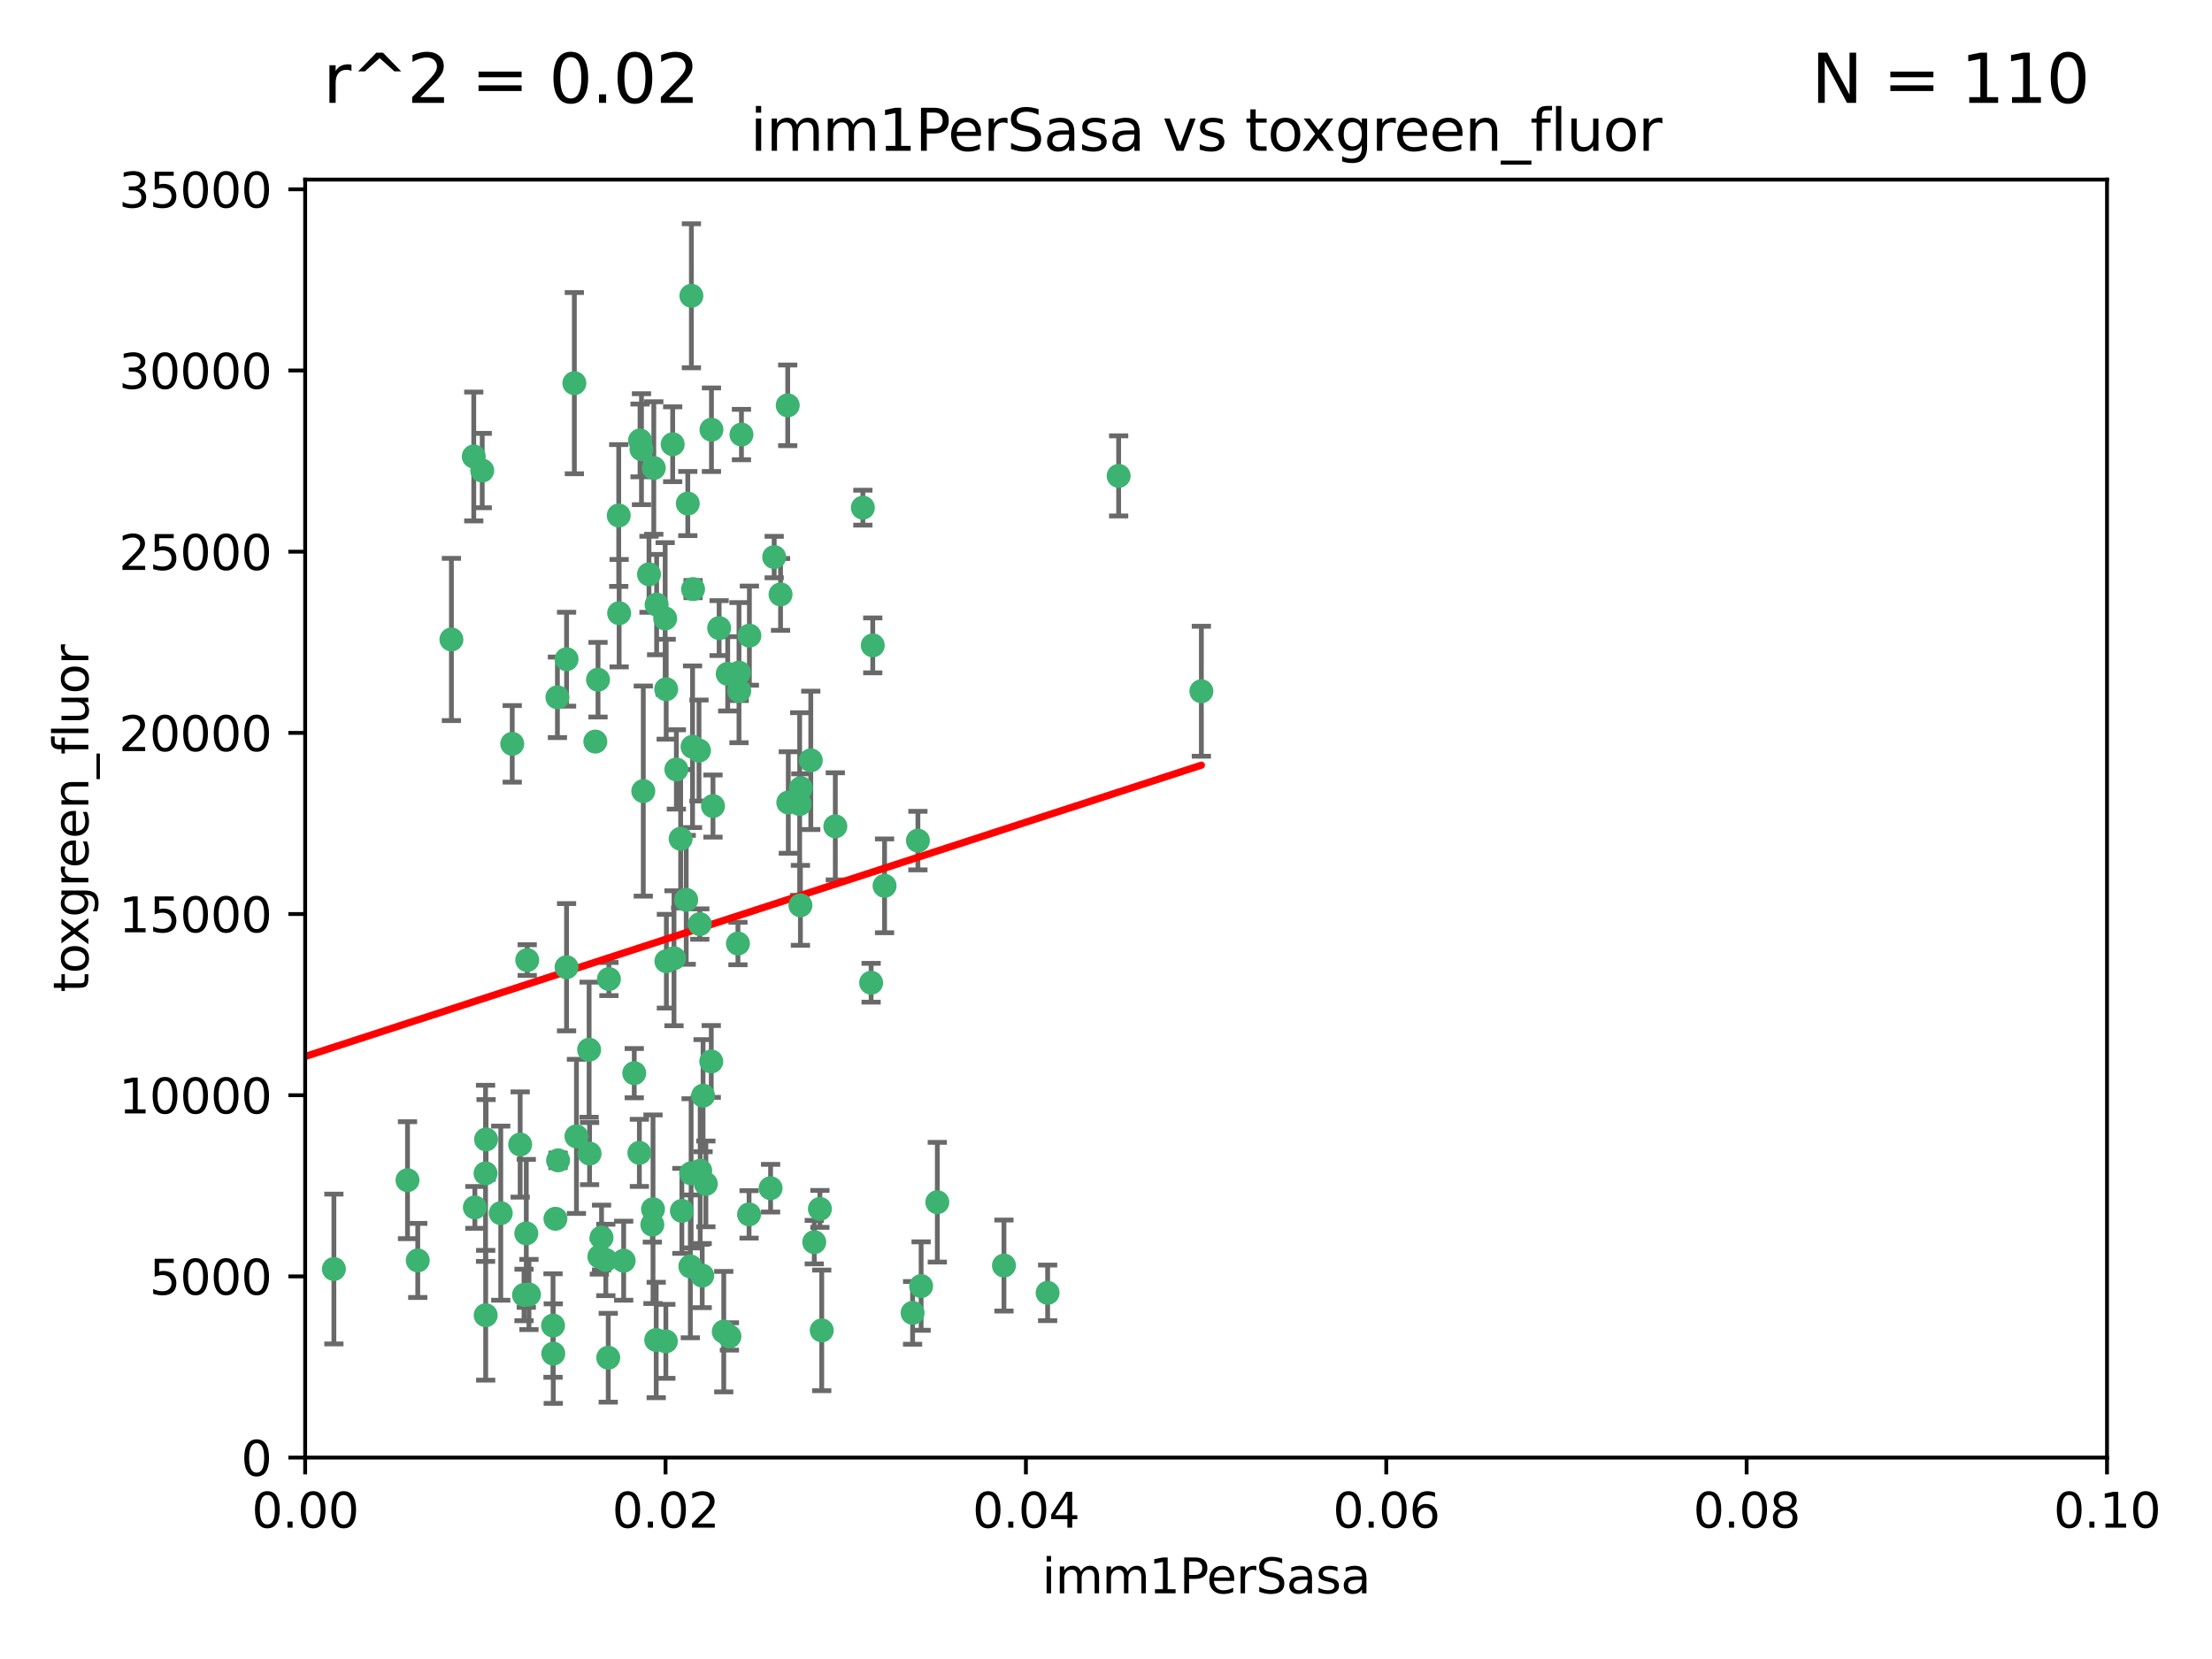 <?xml version="1.0" encoding="utf-8" standalone="no"?>
<!DOCTYPE svg PUBLIC "-//W3C//DTD SVG 1.1//EN"
  "http://www.w3.org/Graphics/SVG/1.1/DTD/svg11.dtd">
<svg xmlns:xlink="http://www.w3.org/1999/xlink" width="460.8pt" height="345.6pt" viewBox="0 0 460.8 345.6" xmlns="http://www.w3.org/2000/svg" version="1.1">
 <defs>
  <style type="text/css">*{stroke-linejoin: round; stroke-linecap: butt}</style>
 </defs>
 <g id="figure_1">
  <g id="patch_1">
   <path d="M 0 345.6 
L 460.8 345.6 
L 460.8 0 
L 0 0 
z
" style="fill: #ffffff"/>
  </g>
  <g id="axes_1">
   <g id="patch_2">
    <path d="M 63.571 303.64 
L 438.93 303.64 
L 438.93 37.411 
L 63.571 37.411 
z
" style="fill: #ffffff"/>
   </g>
   <g id="PathCollection_1">
    <defs>
     <path id="m5234140a19" d="M 0 1.118 
C 0.297 1.118 0.581 1 0.791 0.791 
C 1 0.581 1.118 0.297 1.118 0 
C 1.118 -0.297 1 -0.581 0.791 -0.791 
C 0.581 -1 0.297 -1.118 0 -1.118 
C -0.297 -1.118 -0.581 -1 -0.791 -0.791 
C -1 -0.581 -1.118 -0.297 -1.118 0 
C -1.118 0.297 -1 0.581 -0.791 0.791 
C -0.581 1 -0.297 1.118 0 1.118 
z
" style="stroke: #3cb371"/>
    </defs>
    <g clip-path="url(#p09963b41bc)">
     <use xlink:href="#m5234140a19" x="100.458" y="98.026" style="fill: #3cb371; stroke: #3cb371"/>
     <use xlink:href="#m5234140a19" x="98.695" y="95.094" style="fill: #3cb371; stroke: #3cb371"/>
     <use xlink:href="#m5234140a19" x="148.21" y="89.516" style="fill: #3cb371; stroke: #3cb371"/>
     <use xlink:href="#m5234140a19" x="161.277" y="116.045" style="fill: #3cb371; stroke: #3cb371"/>
     <use xlink:href="#m5234140a19" x="138.568" y="128.839" style="fill: #3cb371; stroke: #3cb371"/>
     <use xlink:href="#m5234140a19" x="118.027" y="137.321" style="fill: #3cb371; stroke: #3cb371"/>
     <use xlink:href="#m5234140a19" x="168.903" y="158.394" style="fill: #3cb371; stroke: #3cb371"/>
     <use xlink:href="#m5234140a19" x="133.331" y="91.754" style="fill: #3cb371; stroke: #3cb371"/>
     <use xlink:href="#m5234140a19" x="136.786" y="125.947" style="fill: #3cb371; stroke: #3cb371"/>
     <use xlink:href="#m5234140a19" x="124.016" y="154.483" style="fill: #3cb371; stroke: #3cb371"/>
     <use xlink:href="#m5234140a19" x="128.894" y="107.386" style="fill: #3cb371; stroke: #3cb371"/>
     <use xlink:href="#m5234140a19" x="135.196" y="119.635" style="fill: #3cb371; stroke: #3cb371"/>
     <use xlink:href="#m5234140a19" x="119.649" y="79.819" style="fill: #3cb371; stroke: #3cb371"/>
     <use xlink:href="#m5234140a19" x="144.38" y="122.72" style="fill: #3cb371; stroke: #3cb371"/>
     <use xlink:href="#m5234140a19" x="126.849" y="203.953" style="fill: #3cb371; stroke: #3cb371"/>
     <use xlink:href="#m5234140a19" x="181.811" y="134.443" style="fill: #3cb371; stroke: #3cb371"/>
     <use xlink:href="#m5234140a19" x="106.707" y="154.954" style="fill: #3cb371; stroke: #3cb371"/>
     <use xlink:href="#m5234140a19" x="143.28" y="104.896" style="fill: #3cb371; stroke: #3cb371"/>
     <use xlink:href="#m5234140a19" x="145.613" y="156.348" style="fill: #3cb371; stroke: #3cb371"/>
     <use xlink:href="#m5234140a19" x="179.751" y="105.756" style="fill: #3cb371; stroke: #3cb371"/>
     <use xlink:href="#m5234140a19" x="136.196" y="97.498" style="fill: #3cb371; stroke: #3cb371"/>
     <use xlink:href="#m5234140a19" x="140.132" y="92.545" style="fill: #3cb371; stroke: #3cb371"/>
     <use xlink:href="#m5234140a19" x="153.995" y="143.916" style="fill: #3cb371; stroke: #3cb371"/>
     <use xlink:href="#m5234140a19" x="109.831" y="200.005" style="fill: #3cb371; stroke: #3cb371"/>
     <use xlink:href="#m5234140a19" x="149.81" y="130.84" style="fill: #3cb371; stroke: #3cb371"/>
     <use xlink:href="#m5234140a19" x="135.895" y="255.109" style="fill: #3cb371; stroke: #3cb371"/>
     <use xlink:href="#m5234140a19" x="140.407" y="199.62" style="fill: #3cb371; stroke: #3cb371"/>
     <use xlink:href="#m5234140a19" x="151.594" y="140.37" style="fill: #3cb371; stroke: #3cb371"/>
     <use xlink:href="#m5234140a19" x="164.216" y="167.179" style="fill: #3cb371; stroke: #3cb371"/>
     <use xlink:href="#m5234140a19" x="148.529" y="167.916" style="fill: #3cb371; stroke: #3cb371"/>
     <use xlink:href="#m5234140a19" x="133.632" y="93.572" style="fill: #3cb371; stroke: #3cb371"/>
     <use xlink:href="#m5234140a19" x="128.977" y="127.738" style="fill: #3cb371; stroke: #3cb371"/>
     <use xlink:href="#m5234140a19" x="116.121" y="145.262" style="fill: #3cb371; stroke: #3cb371"/>
     <use xlink:href="#m5234140a19" x="142.949" y="187.448" style="fill: #3cb371; stroke: #3cb371"/>
     <use xlink:href="#m5234140a19" x="153.946" y="140.122" style="fill: #3cb371; stroke: #3cb371"/>
     <use xlink:href="#m5234140a19" x="145.864" y="243.887" style="fill: #3cb371; stroke: #3cb371"/>
     <use xlink:href="#m5234140a19" x="144.029" y="61.614" style="fill: #3cb371; stroke: #3cb371"/>
     <use xlink:href="#m5234140a19" x="166.741" y="188.597" style="fill: #3cb371; stroke: #3cb371"/>
     <use xlink:href="#m5234140a19" x="164.097" y="84.44" style="fill: #3cb371; stroke: #3cb371"/>
     <use xlink:href="#m5234140a19" x="156.112" y="132.411" style="fill: #3cb371; stroke: #3cb371"/>
     <use xlink:href="#m5234140a19" x="115.207" y="276.134" style="fill: #3cb371; stroke: #3cb371"/>
     <use xlink:href="#m5234140a19" x="115.709" y="253.893" style="fill: #3cb371; stroke: #3cb371"/>
     <use xlink:href="#m5234140a19" x="160.527" y="247.522" style="fill: #3cb371; stroke: #3cb371"/>
     <use xlink:href="#m5234140a19" x="233.037" y="99.14" style="fill: #3cb371; stroke: #3cb371"/>
     <use xlink:href="#m5234140a19" x="181.47" y="204.723" style="fill: #3cb371; stroke: #3cb371"/>
     <use xlink:href="#m5234140a19" x="166.831" y="164.19" style="fill: #3cb371; stroke: #3cb371"/>
     <use xlink:href="#m5234140a19" x="144.271" y="155.561" style="fill: #3cb371; stroke: #3cb371"/>
     <use xlink:href="#m5234140a19" x="250.266" y="143.999" style="fill: #3cb371; stroke: #3cb371"/>
     <use xlink:href="#m5234140a19" x="195.26" y="250.441" style="fill: #3cb371; stroke: #3cb371"/>
     <use xlink:href="#m5234140a19" x="174.014" y="172.143" style="fill: #3cb371; stroke: #3cb371"/>
     <use xlink:href="#m5234140a19" x="94.037" y="133.213" style="fill: #3cb371; stroke: #3cb371"/>
     <use xlink:href="#m5234140a19" x="154.458" y="90.523" style="fill: #3cb371; stroke: #3cb371"/>
     <use xlink:href="#m5234140a19" x="115.254" y="281.982" style="fill: #3cb371; stroke: #3cb371"/>
     <use xlink:href="#m5234140a19" x="209.142" y="263.634" style="fill: #3cb371; stroke: #3cb371"/>
     <use xlink:href="#m5234140a19" x="140.899" y="160.289" style="fill: #3cb371; stroke: #3cb371"/>
     <use xlink:href="#m5234140a19" x="151.952" y="278.401" style="fill: #3cb371; stroke: #3cb371"/>
     <use xlink:href="#m5234140a19" x="218.241" y="269.321" style="fill: #3cb371; stroke: #3cb371"/>
     <use xlink:href="#m5234140a19" x="153.727" y="196.552" style="fill: #3cb371; stroke: #3cb371"/>
     <use xlink:href="#m5234140a19" x="136.034" y="251.902" style="fill: #3cb371; stroke: #3cb371"/>
     <use xlink:href="#m5234140a19" x="148.169" y="221.118" style="fill: #3cb371; stroke: #3cb371"/>
     <use xlink:href="#m5234140a19" x="141.792" y="174.728" style="fill: #3cb371; stroke: #3cb371"/>
     <use xlink:href="#m5234140a19" x="101.256" y="237.366" style="fill: #3cb371; stroke: #3cb371"/>
     <use xlink:href="#m5234140a19" x="143.973" y="244.424" style="fill: #3cb371; stroke: #3cb371"/>
     <use xlink:href="#m5234140a19" x="69.554" y="264.357" style="fill: #3cb371; stroke: #3cb371"/>
     <use xlink:href="#m5234140a19" x="124.578" y="141.593" style="fill: #3cb371; stroke: #3cb371"/>
     <use xlink:href="#m5234140a19" x="191.219" y="175.112" style="fill: #3cb371; stroke: #3cb371"/>
     <use xlink:href="#m5234140a19" x="109.163" y="269.764" style="fill: #3cb371; stroke: #3cb371"/>
     <use xlink:href="#m5234140a19" x="145.779" y="192.502" style="fill: #3cb371; stroke: #3cb371"/>
     <use xlink:href="#m5234140a19" x="98.924" y="251.524" style="fill: #3cb371; stroke: #3cb371"/>
     <use xlink:href="#m5234140a19" x="120.084" y="236.725" style="fill: #3cb371; stroke: #3cb371"/>
     <use xlink:href="#m5234140a19" x="109.635" y="256.937" style="fill: #3cb371; stroke: #3cb371"/>
     <use xlink:href="#m5234140a19" x="122.722" y="218.674" style="fill: #3cb371; stroke: #3cb371"/>
     <use xlink:href="#m5234140a19" x="134.01" y="164.794" style="fill: #3cb371; stroke: #3cb371"/>
     <use xlink:href="#m5234140a19" x="124.855" y="261.772" style="fill: #3cb371; stroke: #3cb371"/>
     <use xlink:href="#m5234140a19" x="129.921" y="262.628" style="fill: #3cb371; stroke: #3cb371"/>
     <use xlink:href="#m5234140a19" x="87.028" y="262.571" style="fill: #3cb371; stroke: #3cb371"/>
     <use xlink:href="#m5234140a19" x="126.203" y="262.474" style="fill: #3cb371; stroke: #3cb371"/>
     <use xlink:href="#m5234140a19" x="138.782" y="143.576" style="fill: #3cb371; stroke: #3cb371"/>
     <use xlink:href="#m5234140a19" x="125.313" y="257.808" style="fill: #3cb371; stroke: #3cb371"/>
     <use xlink:href="#m5234140a19" x="138.822" y="200.236" style="fill: #3cb371; stroke: #3cb371"/>
     <use xlink:href="#m5234140a19" x="84.891" y="245.856" style="fill: #3cb371; stroke: #3cb371"/>
     <use xlink:href="#m5234140a19" x="108.36" y="238.42" style="fill: #3cb371; stroke: #3cb371"/>
     <use xlink:href="#m5234140a19" x="142.046" y="252.246" style="fill: #3cb371; stroke: #3cb371"/>
     <use xlink:href="#m5234140a19" x="133.193" y="240.162" style="fill: #3cb371; stroke: #3cb371"/>
     <use xlink:href="#m5234140a19" x="59.032" y="258.827" style="fill: #3cb371; stroke: #3cb371"/>
     <use xlink:href="#m5234140a19" x="170.802" y="251.838" style="fill: #3cb371; stroke: #3cb371"/>
     <use xlink:href="#m5234140a19" x="138.709" y="279.423" style="fill: #3cb371; stroke: #3cb371"/>
     <use xlink:href="#m5234140a19" x="166.587" y="167.495" style="fill: #3cb371; stroke: #3cb371"/>
     <use xlink:href="#m5234140a19" x="104.316" y="252.723" style="fill: #3cb371; stroke: #3cb371"/>
     <use xlink:href="#m5234140a19" x="132.127" y="223.562" style="fill: #3cb371; stroke: #3cb371"/>
     <use xlink:href="#m5234140a19" x="101.148" y="244.428" style="fill: #3cb371; stroke: #3cb371"/>
     <use xlink:href="#m5234140a19" x="126.707" y="282.837" style="fill: #3cb371; stroke: #3cb371"/>
     <use xlink:href="#m5234140a19" x="101.176" y="273.991" style="fill: #3cb371; stroke: #3cb371"/>
     <use xlink:href="#m5234140a19" x="162.604" y="123.828" style="fill: #3cb371; stroke: #3cb371"/>
     <use xlink:href="#m5234140a19" x="122.819" y="240.314" style="fill: #3cb371; stroke: #3cb371"/>
     <use xlink:href="#m5234140a19" x="150.773" y="277.409" style="fill: #3cb371; stroke: #3cb371"/>
     <use xlink:href="#m5234140a19" x="116.256" y="241.718" style="fill: #3cb371; stroke: #3cb371"/>
     <use xlink:href="#m5234140a19" x="136.701" y="279.141" style="fill: #3cb371; stroke: #3cb371"/>
     <use xlink:href="#m5234140a19" x="156.045" y="252.978" style="fill: #3cb371; stroke: #3cb371"/>
     <use xlink:href="#m5234140a19" x="110.194" y="269.669" style="fill: #3cb371; stroke: #3cb371"/>
     <use xlink:href="#m5234140a19" x="146.283" y="265.728" style="fill: #3cb371; stroke: #3cb371"/>
     <use xlink:href="#m5234140a19" x="190.11" y="273.493" style="fill: #3cb371; stroke: #3cb371"/>
     <use xlink:href="#m5234140a19" x="171.183" y="277.145" style="fill: #3cb371; stroke: #3cb371"/>
     <use xlink:href="#m5234140a19" x="118.024" y="201.488" style="fill: #3cb371; stroke: #3cb371"/>
     <use xlink:href="#m5234140a19" x="143.811" y="263.81" style="fill: #3cb371; stroke: #3cb371"/>
     <use xlink:href="#m5234140a19" x="184.271" y="184.534" style="fill: #3cb371; stroke: #3cb371"/>
     <use xlink:href="#m5234140a19" x="169.626" y="258.759" style="fill: #3cb371; stroke: #3cb371"/>
     <use xlink:href="#m5234140a19" x="147.046" y="246.624" style="fill: #3cb371; stroke: #3cb371"/>
     <use xlink:href="#m5234140a19" x="191.887" y="267.91" style="fill: #3cb371; stroke: #3cb371"/>
     <use xlink:href="#m5234140a19" x="146.461" y="228.248" style="fill: #3cb371; stroke: #3cb371"/>
    </g>
   </g>
   <g id="matplotlib.axis_1">
    <g id="xtick_1">
     <g id="line2d_1">
      <defs>
       <path id="m9bb33f6296" d="M 0 0 
L 0 3.5 
" style="stroke: #000000; stroke-width: 0.8"/>
      </defs>
      <g>
       <use xlink:href="#m9bb33f6296" x="63.571" y="303.64" style="stroke: #000000; stroke-width: 0.8"/>
      </g>
     </g>
     <g id="text_1">
      <!-- 0.00 -->
      <g transform="translate(52.438 318.238)scale(0.1 -0.1)">
       <defs>
        <path id="DejaVuSans-30" d="M 2034 4250 
Q 1547 4250 1301 3770 
Q 1056 3291 1056 2328 
Q 1056 1369 1301 889 
Q 1547 409 2034 409 
Q 2525 409 2770 889 
Q 3016 1369 3016 2328 
Q 3016 3291 2770 3770 
Q 2525 4250 2034 4250 
z
M 2034 4750 
Q 2819 4750 3233 4129 
Q 3647 3509 3647 2328 
Q 3647 1150 3233 529 
Q 2819 -91 2034 -91 
Q 1250 -91 836 529 
Q 422 1150 422 2328 
Q 422 3509 836 4129 
Q 1250 4750 2034 4750 
z
" transform="scale(0.016)"/>
        <path id="DejaVuSans-2e" d="M 684 794 
L 1344 794 
L 1344 0 
L 684 0 
L 684 794 
z
" transform="scale(0.016)"/>
       </defs>
       <use xlink:href="#DejaVuSans-30"/>
       <use xlink:href="#DejaVuSans-2e" x="63.623"/>
       <use xlink:href="#DejaVuSans-30" x="95.41"/>
       <use xlink:href="#DejaVuSans-30" x="159.033"/>
      </g>
     </g>
    </g>
    <g id="xtick_2">
     <g id="line2d_2">
      <g>
       <use xlink:href="#m9bb33f6296" x="138.643" y="303.64" style="stroke: #000000; stroke-width: 0.8"/>
      </g>
     </g>
     <g id="text_2">
      <!-- 0.02 -->
      <g transform="translate(127.51 318.238)scale(0.1 -0.1)">
       <defs>
        <path id="DejaVuSans-32" d="M 1228 531 
L 3431 531 
L 3431 0 
L 469 0 
L 469 531 
Q 828 903 1448 1529 
Q 2069 2156 2228 2338 
Q 2531 2678 2651 2914 
Q 2772 3150 2772 3378 
Q 2772 3750 2511 3984 
Q 2250 4219 1831 4219 
Q 1534 4219 1204 4116 
Q 875 4013 500 3803 
L 500 4441 
Q 881 4594 1212 4672 
Q 1544 4750 1819 4750 
Q 2544 4750 2975 4387 
Q 3406 4025 3406 3419 
Q 3406 3131 3298 2873 
Q 3191 2616 2906 2266 
Q 2828 2175 2409 1742 
Q 1991 1309 1228 531 
z
" transform="scale(0.016)"/>
       </defs>
       <use xlink:href="#DejaVuSans-30"/>
       <use xlink:href="#DejaVuSans-2e" x="63.623"/>
       <use xlink:href="#DejaVuSans-30" x="95.41"/>
       <use xlink:href="#DejaVuSans-32" x="159.033"/>
      </g>
     </g>
    </g>
    <g id="xtick_3">
     <g id="line2d_3">
      <g>
       <use xlink:href="#m9bb33f6296" x="213.715" y="303.64" style="stroke: #000000; stroke-width: 0.8"/>
      </g>
     </g>
     <g id="text_3">
      <!-- 0.04 -->
      <g transform="translate(202.582 318.238)scale(0.1 -0.1)">
       <defs>
        <path id="DejaVuSans-34" d="M 2419 4116 
L 825 1625 
L 2419 1625 
L 2419 4116 
z
M 2253 4666 
L 3047 4666 
L 3047 1625 
L 3713 1625 
L 3713 1100 
L 3047 1100 
L 3047 0 
L 2419 0 
L 2419 1100 
L 313 1100 
L 313 1709 
L 2253 4666 
z
" transform="scale(0.016)"/>
       </defs>
       <use xlink:href="#DejaVuSans-30"/>
       <use xlink:href="#DejaVuSans-2e" x="63.623"/>
       <use xlink:href="#DejaVuSans-30" x="95.41"/>
       <use xlink:href="#DejaVuSans-34" x="159.033"/>
      </g>
     </g>
    </g>
    <g id="xtick_4">
     <g id="line2d_4">
      <g>
       <use xlink:href="#m9bb33f6296" x="288.786" y="303.64" style="stroke: #000000; stroke-width: 0.8"/>
      </g>
     </g>
     <g id="text_4">
      <!-- 0.06 -->
      <g transform="translate(277.654 318.238)scale(0.1 -0.1)">
       <defs>
        <path id="DejaVuSans-36" d="M 2113 2584 
Q 1688 2584 1439 2293 
Q 1191 2003 1191 1497 
Q 1191 994 1439 701 
Q 1688 409 2113 409 
Q 2538 409 2786 701 
Q 3034 994 3034 1497 
Q 3034 2003 2786 2293 
Q 2538 2584 2113 2584 
z
M 3366 4563 
L 3366 3988 
Q 3128 4100 2886 4159 
Q 2644 4219 2406 4219 
Q 1781 4219 1451 3797 
Q 1122 3375 1075 2522 
Q 1259 2794 1537 2939 
Q 1816 3084 2150 3084 
Q 2853 3084 3261 2657 
Q 3669 2231 3669 1497 
Q 3669 778 3244 343 
Q 2819 -91 2113 -91 
Q 1303 -91 875 529 
Q 447 1150 447 2328 
Q 447 3434 972 4092 
Q 1497 4750 2381 4750 
Q 2619 4750 2861 4703 
Q 3103 4656 3366 4563 
z
" transform="scale(0.016)"/>
       </defs>
       <use xlink:href="#DejaVuSans-30"/>
       <use xlink:href="#DejaVuSans-2e" x="63.623"/>
       <use xlink:href="#DejaVuSans-30" x="95.41"/>
       <use xlink:href="#DejaVuSans-36" x="159.033"/>
      </g>
     </g>
    </g>
    <g id="xtick_5">
     <g id="line2d_5">
      <g>
       <use xlink:href="#m9bb33f6296" x="363.858" y="303.64" style="stroke: #000000; stroke-width: 0.8"/>
      </g>
     </g>
     <g id="text_5">
      <!-- 0.08 -->
      <g transform="translate(352.725 318.238)scale(0.1 -0.1)">
       <defs>
        <path id="DejaVuSans-38" d="M 2034 2216 
Q 1584 2216 1326 1975 
Q 1069 1734 1069 1313 
Q 1069 891 1326 650 
Q 1584 409 2034 409 
Q 2484 409 2743 651 
Q 3003 894 3003 1313 
Q 3003 1734 2745 1975 
Q 2488 2216 2034 2216 
z
M 1403 2484 
Q 997 2584 770 2862 
Q 544 3141 544 3541 
Q 544 4100 942 4425 
Q 1341 4750 2034 4750 
Q 2731 4750 3128 4425 
Q 3525 4100 3525 3541 
Q 3525 3141 3298 2862 
Q 3072 2584 2669 2484 
Q 3125 2378 3379 2068 
Q 3634 1759 3634 1313 
Q 3634 634 3220 271 
Q 2806 -91 2034 -91 
Q 1263 -91 848 271 
Q 434 634 434 1313 
Q 434 1759 690 2068 
Q 947 2378 1403 2484 
z
M 1172 3481 
Q 1172 3119 1398 2916 
Q 1625 2713 2034 2713 
Q 2441 2713 2670 2916 
Q 2900 3119 2900 3481 
Q 2900 3844 2670 4047 
Q 2441 4250 2034 4250 
Q 1625 4250 1398 4047 
Q 1172 3844 1172 3481 
z
" transform="scale(0.016)"/>
       </defs>
       <use xlink:href="#DejaVuSans-30"/>
       <use xlink:href="#DejaVuSans-2e" x="63.623"/>
       <use xlink:href="#DejaVuSans-30" x="95.41"/>
       <use xlink:href="#DejaVuSans-38" x="159.033"/>
      </g>
     </g>
    </g>
    <g id="xtick_6">
     <g id="line2d_6">
      <g>
       <use xlink:href="#m9bb33f6296" x="438.93" y="303.64" style="stroke: #000000; stroke-width: 0.8"/>
      </g>
     </g>
     <g id="text_6">
      <!-- 0.10 -->
      <g transform="translate(427.797 318.238)scale(0.1 -0.1)">
       <defs>
        <path id="DejaVuSans-31" d="M 794 531 
L 1825 531 
L 1825 4091 
L 703 3866 
L 703 4441 
L 1819 4666 
L 2450 4666 
L 2450 531 
L 3481 531 
L 3481 0 
L 794 0 
L 794 531 
z
" transform="scale(0.016)"/>
       </defs>
       <use xlink:href="#DejaVuSans-30"/>
       <use xlink:href="#DejaVuSans-2e" x="63.623"/>
       <use xlink:href="#DejaVuSans-31" x="95.41"/>
       <use xlink:href="#DejaVuSans-30" x="159.033"/>
      </g>
     </g>
    </g>
    <g id="text_7">
     <!-- imm1PerSasa -->
     <g transform="translate(217.067 331.917)scale(0.1 -0.1)">
      <defs>
       <path id="DejaVuSans-69" d="M 603 3500 
L 1178 3500 
L 1178 0 
L 603 0 
L 603 3500 
z
M 603 4863 
L 1178 4863 
L 1178 4134 
L 603 4134 
L 603 4863 
z
" transform="scale(0.016)"/>
       <path id="DejaVuSans-6d" d="M 3328 2828 
Q 3544 3216 3844 3400 
Q 4144 3584 4550 3584 
Q 5097 3584 5394 3201 
Q 5691 2819 5691 2113 
L 5691 0 
L 5113 0 
L 5113 2094 
Q 5113 2597 4934 2840 
Q 4756 3084 4391 3084 
Q 3944 3084 3684 2787 
Q 3425 2491 3425 1978 
L 3425 0 
L 2847 0 
L 2847 2094 
Q 2847 2600 2669 2842 
Q 2491 3084 2119 3084 
Q 1678 3084 1418 2786 
Q 1159 2488 1159 1978 
L 1159 0 
L 581 0 
L 581 3500 
L 1159 3500 
L 1159 2956 
Q 1356 3278 1631 3431 
Q 1906 3584 2284 3584 
Q 2666 3584 2933 3390 
Q 3200 3197 3328 2828 
z
" transform="scale(0.016)"/>
       <path id="DejaVuSans-50" d="M 1259 4147 
L 1259 2394 
L 2053 2394 
Q 2494 2394 2734 2622 
Q 2975 2850 2975 3272 
Q 2975 3691 2734 3919 
Q 2494 4147 2053 4147 
L 1259 4147 
z
M 628 4666 
L 2053 4666 
Q 2838 4666 3239 4311 
Q 3641 3956 3641 3272 
Q 3641 2581 3239 2228 
Q 2838 1875 2053 1875 
L 1259 1875 
L 1259 0 
L 628 0 
L 628 4666 
z
" transform="scale(0.016)"/>
       <path id="DejaVuSans-65" d="M 3597 1894 
L 3597 1613 
L 953 1613 
Q 991 1019 1311 708 
Q 1631 397 2203 397 
Q 2534 397 2845 478 
Q 3156 559 3463 722 
L 3463 178 
Q 3153 47 2828 -22 
Q 2503 -91 2169 -91 
Q 1331 -91 842 396 
Q 353 884 353 1716 
Q 353 2575 817 3079 
Q 1281 3584 2069 3584 
Q 2775 3584 3186 3129 
Q 3597 2675 3597 1894 
z
M 3022 2063 
Q 3016 2534 2758 2815 
Q 2500 3097 2075 3097 
Q 1594 3097 1305 2825 
Q 1016 2553 972 2059 
L 3022 2063 
z
" transform="scale(0.016)"/>
       <path id="DejaVuSans-72" d="M 2631 2963 
Q 2534 3019 2420 3045 
Q 2306 3072 2169 3072 
Q 1681 3072 1420 2755 
Q 1159 2438 1159 1844 
L 1159 0 
L 581 0 
L 581 3500 
L 1159 3500 
L 1159 2956 
Q 1341 3275 1631 3429 
Q 1922 3584 2338 3584 
Q 2397 3584 2469 3576 
Q 2541 3569 2628 3553 
L 2631 2963 
z
" transform="scale(0.016)"/>
       <path id="DejaVuSans-53" d="M 3425 4513 
L 3425 3897 
Q 3066 4069 2747 4153 
Q 2428 4238 2131 4238 
Q 1616 4238 1336 4038 
Q 1056 3838 1056 3469 
Q 1056 3159 1242 3001 
Q 1428 2844 1947 2747 
L 2328 2669 
Q 3034 2534 3370 2195 
Q 3706 1856 3706 1288 
Q 3706 609 3251 259 
Q 2797 -91 1919 -91 
Q 1588 -91 1214 -16 
Q 841 59 441 206 
L 441 856 
Q 825 641 1194 531 
Q 1563 422 1919 422 
Q 2459 422 2753 634 
Q 3047 847 3047 1241 
Q 3047 1584 2836 1778 
Q 2625 1972 2144 2069 
L 1759 2144 
Q 1053 2284 737 2584 
Q 422 2884 422 3419 
Q 422 4038 858 4394 
Q 1294 4750 2059 4750 
Q 2388 4750 2728 4690 
Q 3069 4631 3425 4513 
z
" transform="scale(0.016)"/>
       <path id="DejaVuSans-61" d="M 2194 1759 
Q 1497 1759 1228 1600 
Q 959 1441 959 1056 
Q 959 750 1161 570 
Q 1363 391 1709 391 
Q 2188 391 2477 730 
Q 2766 1069 2766 1631 
L 2766 1759 
L 2194 1759 
z
M 3341 1997 
L 3341 0 
L 2766 0 
L 2766 531 
Q 2569 213 2275 61 
Q 1981 -91 1556 -91 
Q 1019 -91 701 211 
Q 384 513 384 1019 
Q 384 1609 779 1909 
Q 1175 2209 1959 2209 
L 2766 2209 
L 2766 2266 
Q 2766 2663 2505 2880 
Q 2244 3097 1772 3097 
Q 1472 3097 1187 3025 
Q 903 2953 641 2809 
L 641 3341 
Q 956 3463 1253 3523 
Q 1550 3584 1831 3584 
Q 2591 3584 2966 3190 
Q 3341 2797 3341 1997 
z
" transform="scale(0.016)"/>
       <path id="DejaVuSans-73" d="M 2834 3397 
L 2834 2853 
Q 2591 2978 2328 3040 
Q 2066 3103 1784 3103 
Q 1356 3103 1142 2972 
Q 928 2841 928 2578 
Q 928 2378 1081 2264 
Q 1234 2150 1697 2047 
L 1894 2003 
Q 2506 1872 2764 1633 
Q 3022 1394 3022 966 
Q 3022 478 2636 193 
Q 2250 -91 1575 -91 
Q 1294 -91 989 -36 
Q 684 19 347 128 
L 347 722 
Q 666 556 975 473 
Q 1284 391 1588 391 
Q 1994 391 2212 530 
Q 2431 669 2431 922 
Q 2431 1156 2273 1281 
Q 2116 1406 1581 1522 
L 1381 1569 
Q 847 1681 609 1914 
Q 372 2147 372 2553 
Q 372 3047 722 3315 
Q 1072 3584 1716 3584 
Q 2034 3584 2315 3537 
Q 2597 3491 2834 3397 
z
" transform="scale(0.016)"/>
      </defs>
      <use xlink:href="#DejaVuSans-69"/>
      <use xlink:href="#DejaVuSans-6d" x="27.783"/>
      <use xlink:href="#DejaVuSans-6d" x="125.195"/>
      <use xlink:href="#DejaVuSans-31" x="222.607"/>
      <use xlink:href="#DejaVuSans-50" x="286.23"/>
      <use xlink:href="#DejaVuSans-65" x="342.908"/>
      <use xlink:href="#DejaVuSans-72" x="404.432"/>
      <use xlink:href="#DejaVuSans-53" x="445.545"/>
      <use xlink:href="#DejaVuSans-61" x="509.021"/>
      <use xlink:href="#DejaVuSans-73" x="570.301"/>
      <use xlink:href="#DejaVuSans-61" x="622.4"/>
     </g>
    </g>
   </g>
   <g id="matplotlib.axis_2">
    <g id="ytick_1">
     <g id="line2d_7">
      <defs>
       <path id="m1441197669" d="M 0 0 
L -3.5 0 
" style="stroke: #000000; stroke-width: 0.8"/>
      </defs>
      <g>
       <use xlink:href="#m1441197669" x="63.571" y="303.64" style="stroke: #000000; stroke-width: 0.8"/>
      </g>
     </g>
     <g id="text_8">
      <!-- 0 -->
      <g transform="translate(50.209 307.439)scale(0.1 -0.1)">
       <use xlink:href="#DejaVuSans-30"/>
      </g>
     </g>
    </g>
    <g id="ytick_2">
     <g id="line2d_8">
      <g>
       <use xlink:href="#m1441197669" x="63.571" y="265.897" style="stroke: #000000; stroke-width: 0.8"/>
      </g>
     </g>
     <g id="text_9">
      <!-- 5000 -->
      <g transform="translate(31.121 269.696)scale(0.1 -0.1)">
       <defs>
        <path id="DejaVuSans-35" d="M 691 4666 
L 3169 4666 
L 3169 4134 
L 1269 4134 
L 1269 2991 
Q 1406 3038 1543 3061 
Q 1681 3084 1819 3084 
Q 2600 3084 3056 2656 
Q 3513 2228 3513 1497 
Q 3513 744 3044 326 
Q 2575 -91 1722 -91 
Q 1428 -91 1123 -41 
Q 819 9 494 109 
L 494 744 
Q 775 591 1075 516 
Q 1375 441 1709 441 
Q 2250 441 2565 725 
Q 2881 1009 2881 1497 
Q 2881 1984 2565 2268 
Q 2250 2553 1709 2553 
Q 1456 2553 1204 2497 
Q 953 2441 691 2322 
L 691 4666 
z
" transform="scale(0.016)"/>
       </defs>
       <use xlink:href="#DejaVuSans-35"/>
       <use xlink:href="#DejaVuSans-30" x="63.623"/>
       <use xlink:href="#DejaVuSans-30" x="127.246"/>
       <use xlink:href="#DejaVuSans-30" x="190.869"/>
      </g>
     </g>
    </g>
    <g id="ytick_3">
     <g id="line2d_9">
      <g>
       <use xlink:href="#m1441197669" x="63.571" y="228.154" style="stroke: #000000; stroke-width: 0.8"/>
      </g>
     </g>
     <g id="text_10">
      <!-- 10000 -->
      <g transform="translate(24.759 231.953)scale(0.1 -0.1)">
       <use xlink:href="#DejaVuSans-31"/>
       <use xlink:href="#DejaVuSans-30" x="63.623"/>
       <use xlink:href="#DejaVuSans-30" x="127.246"/>
       <use xlink:href="#DejaVuSans-30" x="190.869"/>
       <use xlink:href="#DejaVuSans-30" x="254.492"/>
      </g>
     </g>
    </g>
    <g id="ytick_4">
     <g id="line2d_10">
      <g>
       <use xlink:href="#m1441197669" x="63.571" y="190.411" style="stroke: #000000; stroke-width: 0.8"/>
      </g>
     </g>
     <g id="text_11">
      <!-- 15000 -->
      <g transform="translate(24.759 194.21)scale(0.1 -0.1)">
       <use xlink:href="#DejaVuSans-31"/>
       <use xlink:href="#DejaVuSans-35" x="63.623"/>
       <use xlink:href="#DejaVuSans-30" x="127.246"/>
       <use xlink:href="#DejaVuSans-30" x="190.869"/>
       <use xlink:href="#DejaVuSans-30" x="254.492"/>
      </g>
     </g>
    </g>
    <g id="ytick_5">
     <g id="line2d_11">
      <g>
       <use xlink:href="#m1441197669" x="63.571" y="152.668" style="stroke: #000000; stroke-width: 0.8"/>
      </g>
     </g>
     <g id="text_12">
      <!-- 20000 -->
      <g transform="translate(24.759 156.467)scale(0.1 -0.1)">
       <use xlink:href="#DejaVuSans-32"/>
       <use xlink:href="#DejaVuSans-30" x="63.623"/>
       <use xlink:href="#DejaVuSans-30" x="127.246"/>
       <use xlink:href="#DejaVuSans-30" x="190.869"/>
       <use xlink:href="#DejaVuSans-30" x="254.492"/>
      </g>
     </g>
    </g>
    <g id="ytick_6">
     <g id="line2d_12">
      <g>
       <use xlink:href="#m1441197669" x="63.571" y="114.925" style="stroke: #000000; stroke-width: 0.8"/>
      </g>
     </g>
     <g id="text_13">
      <!-- 25000 -->
      <g transform="translate(24.759 118.724)scale(0.1 -0.1)">
       <use xlink:href="#DejaVuSans-32"/>
       <use xlink:href="#DejaVuSans-35" x="63.623"/>
       <use xlink:href="#DejaVuSans-30" x="127.246"/>
       <use xlink:href="#DejaVuSans-30" x="190.869"/>
       <use xlink:href="#DejaVuSans-30" x="254.492"/>
      </g>
     </g>
    </g>
    <g id="ytick_7">
     <g id="line2d_13">
      <g>
       <use xlink:href="#m1441197669" x="63.571" y="77.181" style="stroke: #000000; stroke-width: 0.8"/>
      </g>
     </g>
     <g id="text_14">
      <!-- 30000 -->
      <g transform="translate(24.759 80.981)scale(0.1 -0.1)">
       <defs>
        <path id="DejaVuSans-33" d="M 2597 2516 
Q 3050 2419 3304 2112 
Q 3559 1806 3559 1356 
Q 3559 666 3084 287 
Q 2609 -91 1734 -91 
Q 1441 -91 1130 -33 
Q 819 25 488 141 
L 488 750 
Q 750 597 1062 519 
Q 1375 441 1716 441 
Q 2309 441 2620 675 
Q 2931 909 2931 1356 
Q 2931 1769 2642 2001 
Q 2353 2234 1838 2234 
L 1294 2234 
L 1294 2753 
L 1863 2753 
Q 2328 2753 2575 2939 
Q 2822 3125 2822 3475 
Q 2822 3834 2567 4026 
Q 2313 4219 1838 4219 
Q 1578 4219 1281 4162 
Q 984 4106 628 3988 
L 628 4550 
Q 988 4650 1302 4700 
Q 1616 4750 1894 4750 
Q 2613 4750 3031 4423 
Q 3450 4097 3450 3541 
Q 3450 3153 3228 2886 
Q 3006 2619 2597 2516 
z
" transform="scale(0.016)"/>
       </defs>
       <use xlink:href="#DejaVuSans-33"/>
       <use xlink:href="#DejaVuSans-30" x="63.623"/>
       <use xlink:href="#DejaVuSans-30" x="127.246"/>
       <use xlink:href="#DejaVuSans-30" x="190.869"/>
       <use xlink:href="#DejaVuSans-30" x="254.492"/>
      </g>
     </g>
    </g>
    <g id="ytick_8">
     <g id="line2d_14">
      <g>
       <use xlink:href="#m1441197669" x="63.571" y="39.438" style="stroke: #000000; stroke-width: 0.8"/>
      </g>
     </g>
     <g id="text_15">
      <!-- 35000 -->
      <g transform="translate(24.759 43.238)scale(0.1 -0.1)">
       <use xlink:href="#DejaVuSans-33"/>
       <use xlink:href="#DejaVuSans-35" x="63.623"/>
       <use xlink:href="#DejaVuSans-30" x="127.246"/>
       <use xlink:href="#DejaVuSans-30" x="190.869"/>
       <use xlink:href="#DejaVuSans-30" x="254.492"/>
      </g>
     </g>
    </g>
    <g id="text_16">
     <!-- toxgreen_fluor -->
     <g transform="translate(18.401 206.72)rotate(-90)scale(0.1 -0.1)">
      <defs>
       <path id="DejaVuSans-74" d="M 1172 4494 
L 1172 3500 
L 2356 3500 
L 2356 3053 
L 1172 3053 
L 1172 1153 
Q 1172 725 1289 603 
Q 1406 481 1766 481 
L 2356 481 
L 2356 0 
L 1766 0 
Q 1100 0 847 248 
Q 594 497 594 1153 
L 594 3053 
L 172 3053 
L 172 3500 
L 594 3500 
L 594 4494 
L 1172 4494 
z
" transform="scale(0.016)"/>
       <path id="DejaVuSans-6f" d="M 1959 3097 
Q 1497 3097 1228 2736 
Q 959 2375 959 1747 
Q 959 1119 1226 758 
Q 1494 397 1959 397 
Q 2419 397 2687 759 
Q 2956 1122 2956 1747 
Q 2956 2369 2687 2733 
Q 2419 3097 1959 3097 
z
M 1959 3584 
Q 2709 3584 3137 3096 
Q 3566 2609 3566 1747 
Q 3566 888 3137 398 
Q 2709 -91 1959 -91 
Q 1206 -91 779 398 
Q 353 888 353 1747 
Q 353 2609 779 3096 
Q 1206 3584 1959 3584 
z
" transform="scale(0.016)"/>
       <path id="DejaVuSans-78" d="M 3513 3500 
L 2247 1797 
L 3578 0 
L 2900 0 
L 1881 1375 
L 863 0 
L 184 0 
L 1544 1831 
L 300 3500 
L 978 3500 
L 1906 2253 
L 2834 3500 
L 3513 3500 
z
" transform="scale(0.016)"/>
       <path id="DejaVuSans-67" d="M 2906 1791 
Q 2906 2416 2648 2759 
Q 2391 3103 1925 3103 
Q 1463 3103 1205 2759 
Q 947 2416 947 1791 
Q 947 1169 1205 825 
Q 1463 481 1925 481 
Q 2391 481 2648 825 
Q 2906 1169 2906 1791 
z
M 3481 434 
Q 3481 -459 3084 -895 
Q 2688 -1331 1869 -1331 
Q 1566 -1331 1297 -1286 
Q 1028 -1241 775 -1147 
L 775 -588 
Q 1028 -725 1275 -790 
Q 1522 -856 1778 -856 
Q 2344 -856 2625 -561 
Q 2906 -266 2906 331 
L 2906 616 
Q 2728 306 2450 153 
Q 2172 0 1784 0 
Q 1141 0 747 490 
Q 353 981 353 1791 
Q 353 2603 747 3093 
Q 1141 3584 1784 3584 
Q 2172 3584 2450 3431 
Q 2728 3278 2906 2969 
L 2906 3500 
L 3481 3500 
L 3481 434 
z
" transform="scale(0.016)"/>
       <path id="DejaVuSans-6e" d="M 3513 2113 
L 3513 0 
L 2938 0 
L 2938 2094 
Q 2938 2591 2744 2837 
Q 2550 3084 2163 3084 
Q 1697 3084 1428 2787 
Q 1159 2491 1159 1978 
L 1159 0 
L 581 0 
L 581 3500 
L 1159 3500 
L 1159 2956 
Q 1366 3272 1645 3428 
Q 1925 3584 2291 3584 
Q 2894 3584 3203 3211 
Q 3513 2838 3513 2113 
z
" transform="scale(0.016)"/>
       <path id="DejaVuSans-5f" d="M 3263 -1063 
L 3263 -1509 
L -63 -1509 
L -63 -1063 
L 3263 -1063 
z
" transform="scale(0.016)"/>
       <path id="DejaVuSans-66" d="M 2375 4863 
L 2375 4384 
L 1825 4384 
Q 1516 4384 1395 4259 
Q 1275 4134 1275 3809 
L 1275 3500 
L 2222 3500 
L 2222 3053 
L 1275 3053 
L 1275 0 
L 697 0 
L 697 3053 
L 147 3053 
L 147 3500 
L 697 3500 
L 697 3744 
Q 697 4328 969 4595 
Q 1241 4863 1831 4863 
L 2375 4863 
z
" transform="scale(0.016)"/>
       <path id="DejaVuSans-6c" d="M 603 4863 
L 1178 4863 
L 1178 0 
L 603 0 
L 603 4863 
z
" transform="scale(0.016)"/>
       <path id="DejaVuSans-75" d="M 544 1381 
L 544 3500 
L 1119 3500 
L 1119 1403 
Q 1119 906 1312 657 
Q 1506 409 1894 409 
Q 2359 409 2629 706 
Q 2900 1003 2900 1516 
L 2900 3500 
L 3475 3500 
L 3475 0 
L 2900 0 
L 2900 538 
Q 2691 219 2414 64 
Q 2138 -91 1772 -91 
Q 1169 -91 856 284 
Q 544 659 544 1381 
z
M 1991 3584 
L 1991 3584 
z
" transform="scale(0.016)"/>
      </defs>
      <use xlink:href="#DejaVuSans-74"/>
      <use xlink:href="#DejaVuSans-6f" x="39.209"/>
      <use xlink:href="#DejaVuSans-78" x="97.266"/>
      <use xlink:href="#DejaVuSans-67" x="156.445"/>
      <use xlink:href="#DejaVuSans-72" x="219.922"/>
      <use xlink:href="#DejaVuSans-65" x="258.785"/>
      <use xlink:href="#DejaVuSans-65" x="320.309"/>
      <use xlink:href="#DejaVuSans-6e" x="381.832"/>
      <use xlink:href="#DejaVuSans-5f" x="445.211"/>
      <use xlink:href="#DejaVuSans-66" x="495.211"/>
      <use xlink:href="#DejaVuSans-6c" x="530.416"/>
      <use xlink:href="#DejaVuSans-75" x="558.199"/>
      <use xlink:href="#DejaVuSans-6f" x="621.578"/>
      <use xlink:href="#DejaVuSans-72" x="682.76"/>
     </g>
    </g>
   </g>
   <g id="LineCollection_1">
    <path d="M 100.458 105.772 
L 100.458 90.281 
" clip-path="url(#p09963b41bc)" style="fill: none; stroke: #696969"/>
    <path d="M 98.695 108.514 
L 98.695 81.675 
" clip-path="url(#p09963b41bc)" style="fill: none; stroke: #696969"/>
    <path d="M 148.21 98.217 
L 148.21 80.815 
" clip-path="url(#p09963b41bc)" style="fill: none; stroke: #696969"/>
    <path d="M 161.277 120.361 
L 161.277 111.729 
" clip-path="url(#p09963b41bc)" style="fill: none; stroke: #696969"/>
    <path d="M 138.568 144.637 
L 138.568 113.041 
" clip-path="url(#p09963b41bc)" style="fill: none; stroke: #696969"/>
    <path d="M 118.027 147.102 
L 118.027 127.541 
" clip-path="url(#p09963b41bc)" style="fill: none; stroke: #696969"/>
    <path d="M 168.903 172.807 
L 168.903 143.981 
" clip-path="url(#p09963b41bc)" style="fill: none; stroke: #696969"/>
    <path d="M 133.331 99.334 
L 133.331 84.174 
" clip-path="url(#p09963b41bc)" style="fill: none; stroke: #696969"/>
    <path d="M 136.786 136.397 
L 136.786 115.497 
" clip-path="url(#p09963b41bc)" style="fill: none; stroke: #696969"/>
    <path d="M 124.016 155.048 
L 124.016 153.918 
" clip-path="url(#p09963b41bc)" style="fill: none; stroke: #696969"/>
    <path d="M 128.894 122.155 
L 128.894 92.617 
" clip-path="url(#p09963b41bc)" style="fill: none; stroke: #696969"/>
    <path d="M 135.196 127.554 
L 135.196 111.717 
" clip-path="url(#p09963b41bc)" style="fill: none; stroke: #696969"/>
    <path d="M 119.649 98.693 
L 119.649 60.945 
" clip-path="url(#p09963b41bc)" style="fill: none; stroke: #696969"/>
    <path d="M 144.38 124.514 
L 144.38 120.926 
" clip-path="url(#p09963b41bc)" style="fill: none; stroke: #696969"/>
    <path d="M 126.849 207.405 
L 126.849 200.501 
" clip-path="url(#p09963b41bc)" style="fill: none; stroke: #696969"/>
    <path d="M 181.811 140.163 
L 181.811 128.724 
" clip-path="url(#p09963b41bc)" style="fill: none; stroke: #696969"/>
    <path d="M 106.707 162.929 
L 106.707 146.979 
" clip-path="url(#p09963b41bc)" style="fill: none; stroke: #696969"/>
    <path d="M 143.28 111.578 
L 143.28 98.214 
" clip-path="url(#p09963b41bc)" style="fill: none; stroke: #696969"/>
    <path d="M 145.613 166.868 
L 145.613 145.829 
" clip-path="url(#p09963b41bc)" style="fill: none; stroke: #696969"/>
    <path d="M 179.751 109.392 
L 179.751 102.12 
" clip-path="url(#p09963b41bc)" style="fill: none; stroke: #696969"/>
    <path d="M 136.196 111.302 
L 136.196 83.693 
" clip-path="url(#p09963b41bc)" style="fill: none; stroke: #696969"/>
    <path d="M 140.132 100.341 
L 140.132 84.749 
" clip-path="url(#p09963b41bc)" style="fill: none; stroke: #696969"/>
    <path d="M 153.995 145.941 
L 153.995 141.891 
" clip-path="url(#p09963b41bc)" style="fill: none; stroke: #696969"/>
    <path d="M 109.831 203.204 
L 109.831 196.806 
" clip-path="url(#p09963b41bc)" style="fill: none; stroke: #696969"/>
    <path d="M 149.81 136.561 
L 149.81 125.12 
" clip-path="url(#p09963b41bc)" style="fill: none; stroke: #696969"/>
    <path d="M 135.895 258.755 
L 135.895 251.464 
" clip-path="url(#p09963b41bc)" style="fill: none; stroke: #696969"/>
    <path d="M 140.407 213.675 
L 140.407 185.565 
" clip-path="url(#p09963b41bc)" style="fill: none; stroke: #696969"/>
    <path d="M 151.594 148.106 
L 151.594 132.634 
" clip-path="url(#p09963b41bc)" style="fill: none; stroke: #696969"/>
    <path d="M 164.216 177.756 
L 164.216 156.602 
" clip-path="url(#p09963b41bc)" style="fill: none; stroke: #696969"/>
    <path d="M 148.529 174.389 
L 148.529 161.444 
" clip-path="url(#p09963b41bc)" style="fill: none; stroke: #696969"/>
    <path d="M 133.632 105.129 
L 133.632 82.016 
" clip-path="url(#p09963b41bc)" style="fill: none; stroke: #696969"/>
    <path d="M 128.977 138.926 
L 128.977 116.549 
" clip-path="url(#p09963b41bc)" style="fill: none; stroke: #696969"/>
    <path d="M 116.121 153.647 
L 116.121 136.877 
" clip-path="url(#p09963b41bc)" style="fill: none; stroke: #696969"/>
    <path d="M 142.949 200.874 
L 142.949 174.022 
" clip-path="url(#p09963b41bc)" style="fill: none; stroke: #696969"/>
    <path d="M 153.946 154.719 
L 153.946 125.526 
" clip-path="url(#p09963b41bc)" style="fill: none; stroke: #696969"/>
    <path d="M 145.864 259.205 
L 145.864 228.569 
" clip-path="url(#p09963b41bc)" style="fill: none; stroke: #696969"/>
    <path d="M 144.029 76.614 
L 144.029 46.614 
" clip-path="url(#p09963b41bc)" style="fill: none; stroke: #696969"/>
    <path d="M 166.741 196.924 
L 166.741 180.269 
" clip-path="url(#p09963b41bc)" style="fill: none; stroke: #696969"/>
    <path d="M 164.097 92.843 
L 164.097 76.037 
" clip-path="url(#p09963b41bc)" style="fill: none; stroke: #696969"/>
    <path d="M 156.112 142.738 
L 156.112 122.084 
" clip-path="url(#p09963b41bc)" style="fill: none; stroke: #696969"/>
    <path d="M 115.207 286.914 
L 115.207 265.354 
" clip-path="url(#p09963b41bc)" style="fill: none; stroke: #696969"/>
    <path d="M 115.709 254.845 
L 115.709 252.94 
" clip-path="url(#p09963b41bc)" style="fill: none; stroke: #696969"/>
    <path d="M 160.527 252.489 
L 160.527 242.555 
" clip-path="url(#p09963b41bc)" style="fill: none; stroke: #696969"/>
    <path d="M 233.037 107.483 
L 233.037 90.798 
" clip-path="url(#p09963b41bc)" style="fill: none; stroke: #696969"/>
    <path d="M 181.47 208.763 
L 181.47 200.682 
" clip-path="url(#p09963b41bc)" style="fill: none; stroke: #696969"/>
    <path d="M 166.831 167.175 
L 166.831 161.206 
" clip-path="url(#p09963b41bc)" style="fill: none; stroke: #696969"/>
    <path d="M 144.271 172.398 
L 144.271 138.724 
" clip-path="url(#p09963b41bc)" style="fill: none; stroke: #696969"/>
    <path d="M 250.266 157.537 
L 250.266 130.461 
" clip-path="url(#p09963b41bc)" style="fill: none; stroke: #696969"/>
    <path d="M 195.26 262.909 
L 195.26 237.974 
" clip-path="url(#p09963b41bc)" style="fill: none; stroke: #696969"/>
    <path d="M 174.014 183.299 
L 174.014 160.986 
" clip-path="url(#p09963b41bc)" style="fill: none; stroke: #696969"/>
    <path d="M 94.037 150.11 
L 94.037 116.316 
" clip-path="url(#p09963b41bc)" style="fill: none; stroke: #696969"/>
    <path d="M 154.458 95.772 
L 154.458 85.274 
" clip-path="url(#p09963b41bc)" style="fill: none; stroke: #696969"/>
    <path d="M 115.254 292.352 
L 115.254 271.612 
" clip-path="url(#p09963b41bc)" style="fill: none; stroke: #696969"/>
    <path d="M 209.142 273.111 
L 209.142 254.158 
" clip-path="url(#p09963b41bc)" style="fill: none; stroke: #696969"/>
    <path d="M 140.899 168.551 
L 140.899 152.026 
" clip-path="url(#p09963b41bc)" style="fill: none; stroke: #696969"/>
    <path d="M 151.952 281.253 
L 151.952 275.55 
" clip-path="url(#p09963b41bc)" style="fill: none; stroke: #696969"/>
    <path d="M 218.241 275.109 
L 218.241 263.534 
" clip-path="url(#p09963b41bc)" style="fill: none; stroke: #696969"/>
    <path d="M 153.727 200.974 
L 153.727 192.13 
" clip-path="url(#p09963b41bc)" style="fill: none; stroke: #696969"/>
    <path d="M 136.034 271.544 
L 136.034 232.26 
" clip-path="url(#p09963b41bc)" style="fill: none; stroke: #696969"/>
    <path d="M 148.169 228.596 
L 148.169 213.64 
" clip-path="url(#p09963b41bc)" style="fill: none; stroke: #696969"/>
    <path d="M 141.792 189.135 
L 141.792 160.322 
" clip-path="url(#p09963b41bc)" style="fill: none; stroke: #696969"/>
    <path d="M 101.256 245.665 
L 101.256 229.068 
" clip-path="url(#p09963b41bc)" style="fill: none; stroke: #696969"/>
    <path d="M 143.973 259.965 
L 143.973 228.883 
" clip-path="url(#p09963b41bc)" style="fill: none; stroke: #696969"/>
    <path d="M 69.554 279.964 
L 69.554 248.75 
" clip-path="url(#p09963b41bc)" style="fill: none; stroke: #696969"/>
    <path d="M 124.578 149.363 
L 124.578 133.823 
" clip-path="url(#p09963b41bc)" style="fill: none; stroke: #696969"/>
    <path d="M 191.219 181.212 
L 191.219 169.013 
" clip-path="url(#p09963b41bc)" style="fill: none; stroke: #696969"/>
    <path d="M 109.163 275.127 
L 109.163 264.4 
" clip-path="url(#p09963b41bc)" style="fill: none; stroke: #696969"/>
    <path d="M 145.779 195.669 
L 145.779 189.335 
" clip-path="url(#p09963b41bc)" style="fill: none; stroke: #696969"/>
    <path d="M 98.924 255.883 
L 98.924 247.164 
" clip-path="url(#p09963b41bc)" style="fill: none; stroke: #696969"/>
    <path d="M 120.084 252.781 
L 120.084 220.67 
" clip-path="url(#p09963b41bc)" style="fill: none; stroke: #696969"/>
    <path d="M 109.635 272.347 
L 109.635 241.526 
" clip-path="url(#p09963b41bc)" style="fill: none; stroke: #696969"/>
    <path d="M 122.722 232.742 
L 122.722 204.605 
" clip-path="url(#p09963b41bc)" style="fill: none; stroke: #696969"/>
    <path d="M 134.01 186.68 
L 134.01 142.908 
" clip-path="url(#p09963b41bc)" style="fill: none; stroke: #696969"/>
    <path d="M 124.855 265.422 
L 124.855 258.121 
" clip-path="url(#p09963b41bc)" style="fill: none; stroke: #696969"/>
    <path d="M 129.921 270.857 
L 129.921 254.399 
" clip-path="url(#p09963b41bc)" style="fill: none; stroke: #696969"/>
    <path d="M 87.028 270.288 
L 87.028 254.854 
" clip-path="url(#p09963b41bc)" style="fill: none; stroke: #696969"/>
    <path d="M 126.203 269.915 
L 126.203 255.033 
" clip-path="url(#p09963b41bc)" style="fill: none; stroke: #696969"/>
    <path d="M 138.782 153.98 
L 138.782 133.171 
" clip-path="url(#p09963b41bc)" style="fill: none; stroke: #696969"/>
    <path d="M 125.313 264.569 
L 125.313 251.047 
" clip-path="url(#p09963b41bc)" style="fill: none; stroke: #696969"/>
    <path d="M 138.822 209.997 
L 138.822 190.475 
" clip-path="url(#p09963b41bc)" style="fill: none; stroke: #696969"/>
    <path d="M 84.891 258.035 
L 84.891 233.677 
" clip-path="url(#p09963b41bc)" style="fill: none; stroke: #696969"/>
    <path d="M 108.36 249.385 
L 108.36 227.454 
" clip-path="url(#p09963b41bc)" style="fill: none; stroke: #696969"/>
    <path d="M 142.046 261.1 
L 142.046 243.393 
" clip-path="url(#p09963b41bc)" style="fill: none; stroke: #696969"/>
    <path d="M 133.193 247.153 
L 133.193 233.171 
" clip-path="url(#p09963b41bc)" style="fill: none; stroke: #696969"/>
    <path d="M 59.032 270.066 
L 59.032 247.588 
" clip-path="url(#p09963b41bc)" style="fill: none; stroke: #696969"/>
    <path d="M 170.802 255.685 
L 170.802 247.992 
" clip-path="url(#p09963b41bc)" style="fill: none; stroke: #696969"/>
    <path d="M 138.709 287.127 
L 138.709 271.719 
" clip-path="url(#p09963b41bc)" style="fill: none; stroke: #696969"/>
    <path d="M 166.587 186.519 
L 166.587 148.47 
" clip-path="url(#p09963b41bc)" style="fill: none; stroke: #696969"/>
    <path d="M 104.316 270.856 
L 104.316 234.59 
" clip-path="url(#p09963b41bc)" style="fill: none; stroke: #696969"/>
    <path d="M 132.127 228.692 
L 132.127 218.432 
" clip-path="url(#p09963b41bc)" style="fill: none; stroke: #696969"/>
    <path d="M 101.148 262.775 
L 101.148 226.08 
" clip-path="url(#p09963b41bc)" style="fill: none; stroke: #696969"/>
    <path d="M 126.707 292.089 
L 126.707 273.585 
" clip-path="url(#p09963b41bc)" style="fill: none; stroke: #696969"/>
    <path d="M 101.176 287.508 
L 101.176 260.474 
" clip-path="url(#p09963b41bc)" style="fill: none; stroke: #696969"/>
    <path d="M 162.604 131.314 
L 162.604 116.343 
" clip-path="url(#p09963b41bc)" style="fill: none; stroke: #696969"/>
    <path d="M 122.819 246.787 
L 122.819 233.841 
" clip-path="url(#p09963b41bc)" style="fill: none; stroke: #696969"/>
    <path d="M 150.773 289.954 
L 150.773 264.864 
" clip-path="url(#p09963b41bc)" style="fill: none; stroke: #696969"/>
    <path d="M 116.256 243.231 
L 116.256 240.205 
" clip-path="url(#p09963b41bc)" style="fill: none; stroke: #696969"/>
    <path d="M 136.701 291.163 
L 136.701 267.119 
" clip-path="url(#p09963b41bc)" style="fill: none; stroke: #696969"/>
    <path d="M 156.045 257.921 
L 156.045 248.036 
" clip-path="url(#p09963b41bc)" style="fill: none; stroke: #696969"/>
    <path d="M 110.194 276.98 
L 110.194 262.359 
" clip-path="url(#p09963b41bc)" style="fill: none; stroke: #696969"/>
    <path d="M 146.283 272.404 
L 146.283 259.053 
" clip-path="url(#p09963b41bc)" style="fill: none; stroke: #696969"/>
    <path d="M 190.11 280.025 
L 190.11 266.96 
" clip-path="url(#p09963b41bc)" style="fill: none; stroke: #696969"/>
    <path d="M 171.183 289.704 
L 171.183 264.587 
" clip-path="url(#p09963b41bc)" style="fill: none; stroke: #696969"/>
    <path d="M 118.024 214.744 
L 118.024 188.233 
" clip-path="url(#p09963b41bc)" style="fill: none; stroke: #696969"/>
    <path d="M 143.811 278.689 
L 143.811 248.931 
" clip-path="url(#p09963b41bc)" style="fill: none; stroke: #696969"/>
    <path d="M 184.271 194.3 
L 184.271 174.769 
" clip-path="url(#p09963b41bc)" style="fill: none; stroke: #696969"/>
    <path d="M 169.626 263.29 
L 169.626 254.227 
" clip-path="url(#p09963b41bc)" style="fill: none; stroke: #696969"/>
    <path d="M 147.046 255.558 
L 147.046 237.689 
" clip-path="url(#p09963b41bc)" style="fill: none; stroke: #696969"/>
    <path d="M 191.887 277.119 
L 191.887 258.7 
" clip-path="url(#p09963b41bc)" style="fill: none; stroke: #696969"/>
    <path d="M 146.461 239.929 
L 146.461 216.567 
" clip-path="url(#p09963b41bc)" style="fill: none; stroke: #696969"/>
   </g>
   <g id="line2d_15">
    <defs>
     <path id="m6cb56aaada" d="M 2 0 
L -2 -0 
" style="stroke: #696969"/>
    </defs>
    <g clip-path="url(#p09963b41bc)">
     <use xlink:href="#m6cb56aaada" x="100.458" y="105.772" style="fill: #696969; stroke: #696969"/>
     <use xlink:href="#m6cb56aaada" x="98.695" y="108.514" style="fill: #696969; stroke: #696969"/>
     <use xlink:href="#m6cb56aaada" x="148.21" y="98.217" style="fill: #696969; stroke: #696969"/>
     <use xlink:href="#m6cb56aaada" x="161.277" y="120.361" style="fill: #696969; stroke: #696969"/>
     <use xlink:href="#m6cb56aaada" x="138.568" y="144.637" style="fill: #696969; stroke: #696969"/>
     <use xlink:href="#m6cb56aaada" x="118.027" y="147.102" style="fill: #696969; stroke: #696969"/>
     <use xlink:href="#m6cb56aaada" x="168.903" y="172.807" style="fill: #696969; stroke: #696969"/>
     <use xlink:href="#m6cb56aaada" x="133.331" y="99.334" style="fill: #696969; stroke: #696969"/>
     <use xlink:href="#m6cb56aaada" x="136.786" y="136.397" style="fill: #696969; stroke: #696969"/>
     <use xlink:href="#m6cb56aaada" x="124.016" y="155.048" style="fill: #696969; stroke: #696969"/>
     <use xlink:href="#m6cb56aaada" x="128.894" y="122.155" style="fill: #696969; stroke: #696969"/>
     <use xlink:href="#m6cb56aaada" x="135.196" y="127.554" style="fill: #696969; stroke: #696969"/>
     <use xlink:href="#m6cb56aaada" x="119.649" y="98.693" style="fill: #696969; stroke: #696969"/>
     <use xlink:href="#m6cb56aaada" x="144.38" y="124.514" style="fill: #696969; stroke: #696969"/>
     <use xlink:href="#m6cb56aaada" x="126.849" y="207.405" style="fill: #696969; stroke: #696969"/>
     <use xlink:href="#m6cb56aaada" x="181.811" y="140.163" style="fill: #696969; stroke: #696969"/>
     <use xlink:href="#m6cb56aaada" x="106.707" y="162.929" style="fill: #696969; stroke: #696969"/>
     <use xlink:href="#m6cb56aaada" x="143.28" y="111.578" style="fill: #696969; stroke: #696969"/>
     <use xlink:href="#m6cb56aaada" x="145.613" y="166.868" style="fill: #696969; stroke: #696969"/>
     <use xlink:href="#m6cb56aaada" x="179.751" y="109.392" style="fill: #696969; stroke: #696969"/>
     <use xlink:href="#m6cb56aaada" x="136.196" y="111.302" style="fill: #696969; stroke: #696969"/>
     <use xlink:href="#m6cb56aaada" x="140.132" y="100.341" style="fill: #696969; stroke: #696969"/>
     <use xlink:href="#m6cb56aaada" x="153.995" y="145.941" style="fill: #696969; stroke: #696969"/>
     <use xlink:href="#m6cb56aaada" x="109.831" y="203.204" style="fill: #696969; stroke: #696969"/>
     <use xlink:href="#m6cb56aaada" x="149.81" y="136.561" style="fill: #696969; stroke: #696969"/>
     <use xlink:href="#m6cb56aaada" x="135.895" y="258.755" style="fill: #696969; stroke: #696969"/>
     <use xlink:href="#m6cb56aaada" x="140.407" y="213.675" style="fill: #696969; stroke: #696969"/>
     <use xlink:href="#m6cb56aaada" x="151.594" y="148.106" style="fill: #696969; stroke: #696969"/>
     <use xlink:href="#m6cb56aaada" x="164.216" y="177.756" style="fill: #696969; stroke: #696969"/>
     <use xlink:href="#m6cb56aaada" x="148.529" y="174.389" style="fill: #696969; stroke: #696969"/>
     <use xlink:href="#m6cb56aaada" x="133.632" y="105.129" style="fill: #696969; stroke: #696969"/>
     <use xlink:href="#m6cb56aaada" x="128.977" y="138.926" style="fill: #696969; stroke: #696969"/>
     <use xlink:href="#m6cb56aaada" x="116.121" y="153.647" style="fill: #696969; stroke: #696969"/>
     <use xlink:href="#m6cb56aaada" x="142.949" y="200.874" style="fill: #696969; stroke: #696969"/>
     <use xlink:href="#m6cb56aaada" x="153.946" y="154.719" style="fill: #696969; stroke: #696969"/>
     <use xlink:href="#m6cb56aaada" x="145.864" y="259.205" style="fill: #696969; stroke: #696969"/>
     <use xlink:href="#m6cb56aaada" x="144.029" y="76.614" style="fill: #696969; stroke: #696969"/>
     <use xlink:href="#m6cb56aaada" x="166.741" y="196.924" style="fill: #696969; stroke: #696969"/>
     <use xlink:href="#m6cb56aaada" x="164.097" y="92.843" style="fill: #696969; stroke: #696969"/>
     <use xlink:href="#m6cb56aaada" x="156.112" y="142.738" style="fill: #696969; stroke: #696969"/>
     <use xlink:href="#m6cb56aaada" x="115.207" y="286.914" style="fill: #696969; stroke: #696969"/>
     <use xlink:href="#m6cb56aaada" x="115.709" y="254.845" style="fill: #696969; stroke: #696969"/>
     <use xlink:href="#m6cb56aaada" x="160.527" y="252.489" style="fill: #696969; stroke: #696969"/>
     <use xlink:href="#m6cb56aaada" x="233.037" y="107.483" style="fill: #696969; stroke: #696969"/>
     <use xlink:href="#m6cb56aaada" x="181.47" y="208.763" style="fill: #696969; stroke: #696969"/>
     <use xlink:href="#m6cb56aaada" x="166.831" y="167.175" style="fill: #696969; stroke: #696969"/>
     <use xlink:href="#m6cb56aaada" x="144.271" y="172.398" style="fill: #696969; stroke: #696969"/>
     <use xlink:href="#m6cb56aaada" x="250.266" y="157.537" style="fill: #696969; stroke: #696969"/>
     <use xlink:href="#m6cb56aaada" x="195.26" y="262.909" style="fill: #696969; stroke: #696969"/>
     <use xlink:href="#m6cb56aaada" x="174.014" y="183.299" style="fill: #696969; stroke: #696969"/>
     <use xlink:href="#m6cb56aaada" x="94.037" y="150.11" style="fill: #696969; stroke: #696969"/>
     <use xlink:href="#m6cb56aaada" x="154.458" y="95.772" style="fill: #696969; stroke: #696969"/>
     <use xlink:href="#m6cb56aaada" x="115.254" y="292.352" style="fill: #696969; stroke: #696969"/>
     <use xlink:href="#m6cb56aaada" x="209.142" y="273.111" style="fill: #696969; stroke: #696969"/>
     <use xlink:href="#m6cb56aaada" x="140.899" y="168.551" style="fill: #696969; stroke: #696969"/>
     <use xlink:href="#m6cb56aaada" x="151.952" y="281.253" style="fill: #696969; stroke: #696969"/>
     <use xlink:href="#m6cb56aaada" x="218.241" y="275.109" style="fill: #696969; stroke: #696969"/>
     <use xlink:href="#m6cb56aaada" x="153.727" y="200.974" style="fill: #696969; stroke: #696969"/>
     <use xlink:href="#m6cb56aaada" x="136.034" y="271.544" style="fill: #696969; stroke: #696969"/>
     <use xlink:href="#m6cb56aaada" x="148.169" y="228.596" style="fill: #696969; stroke: #696969"/>
     <use xlink:href="#m6cb56aaada" x="141.792" y="189.135" style="fill: #696969; stroke: #696969"/>
     <use xlink:href="#m6cb56aaada" x="101.256" y="245.665" style="fill: #696969; stroke: #696969"/>
     <use xlink:href="#m6cb56aaada" x="143.973" y="259.965" style="fill: #696969; stroke: #696969"/>
     <use xlink:href="#m6cb56aaada" x="69.554" y="279.964" style="fill: #696969; stroke: #696969"/>
     <use xlink:href="#m6cb56aaada" x="124.578" y="149.363" style="fill: #696969; stroke: #696969"/>
     <use xlink:href="#m6cb56aaada" x="191.219" y="181.212" style="fill: #696969; stroke: #696969"/>
     <use xlink:href="#m6cb56aaada" x="109.163" y="275.127" style="fill: #696969; stroke: #696969"/>
     <use xlink:href="#m6cb56aaada" x="145.779" y="195.669" style="fill: #696969; stroke: #696969"/>
     <use xlink:href="#m6cb56aaada" x="98.924" y="255.883" style="fill: #696969; stroke: #696969"/>
     <use xlink:href="#m6cb56aaada" x="120.084" y="252.781" style="fill: #696969; stroke: #696969"/>
     <use xlink:href="#m6cb56aaada" x="109.635" y="272.347" style="fill: #696969; stroke: #696969"/>
     <use xlink:href="#m6cb56aaada" x="122.722" y="232.742" style="fill: #696969; stroke: #696969"/>
     <use xlink:href="#m6cb56aaada" x="134.01" y="186.68" style="fill: #696969; stroke: #696969"/>
     <use xlink:href="#m6cb56aaada" x="124.855" y="265.422" style="fill: #696969; stroke: #696969"/>
     <use xlink:href="#m6cb56aaada" x="129.921" y="270.857" style="fill: #696969; stroke: #696969"/>
     <use xlink:href="#m6cb56aaada" x="87.028" y="270.288" style="fill: #696969; stroke: #696969"/>
     <use xlink:href="#m6cb56aaada" x="126.203" y="269.915" style="fill: #696969; stroke: #696969"/>
     <use xlink:href="#m6cb56aaada" x="138.782" y="153.98" style="fill: #696969; stroke: #696969"/>
     <use xlink:href="#m6cb56aaada" x="125.313" y="264.569" style="fill: #696969; stroke: #696969"/>
     <use xlink:href="#m6cb56aaada" x="138.822" y="209.997" style="fill: #696969; stroke: #696969"/>
     <use xlink:href="#m6cb56aaada" x="84.891" y="258.035" style="fill: #696969; stroke: #696969"/>
     <use xlink:href="#m6cb56aaada" x="108.36" y="249.385" style="fill: #696969; stroke: #696969"/>
     <use xlink:href="#m6cb56aaada" x="142.046" y="261.1" style="fill: #696969; stroke: #696969"/>
     <use xlink:href="#m6cb56aaada" x="133.193" y="247.153" style="fill: #696969; stroke: #696969"/>
     <use xlink:href="#m6cb56aaada" x="59.032" y="270.066" style="fill: #696969; stroke: #696969"/>
     <use xlink:href="#m6cb56aaada" x="170.802" y="255.685" style="fill: #696969; stroke: #696969"/>
     <use xlink:href="#m6cb56aaada" x="138.709" y="287.127" style="fill: #696969; stroke: #696969"/>
     <use xlink:href="#m6cb56aaada" x="166.587" y="186.519" style="fill: #696969; stroke: #696969"/>
     <use xlink:href="#m6cb56aaada" x="104.316" y="270.856" style="fill: #696969; stroke: #696969"/>
     <use xlink:href="#m6cb56aaada" x="132.127" y="228.692" style="fill: #696969; stroke: #696969"/>
     <use xlink:href="#m6cb56aaada" x="101.148" y="262.775" style="fill: #696969; stroke: #696969"/>
     <use xlink:href="#m6cb56aaada" x="126.707" y="292.089" style="fill: #696969; stroke: #696969"/>
     <use xlink:href="#m6cb56aaada" x="101.176" y="287.508" style="fill: #696969; stroke: #696969"/>
     <use xlink:href="#m6cb56aaada" x="162.604" y="131.314" style="fill: #696969; stroke: #696969"/>
     <use xlink:href="#m6cb56aaada" x="122.819" y="246.787" style="fill: #696969; stroke: #696969"/>
     <use xlink:href="#m6cb56aaada" x="150.773" y="289.954" style="fill: #696969; stroke: #696969"/>
     <use xlink:href="#m6cb56aaada" x="116.256" y="243.231" style="fill: #696969; stroke: #696969"/>
     <use xlink:href="#m6cb56aaada" x="136.701" y="291.163" style="fill: #696969; stroke: #696969"/>
     <use xlink:href="#m6cb56aaada" x="156.045" y="257.921" style="fill: #696969; stroke: #696969"/>
     <use xlink:href="#m6cb56aaada" x="110.194" y="276.98" style="fill: #696969; stroke: #696969"/>
     <use xlink:href="#m6cb56aaada" x="146.283" y="272.404" style="fill: #696969; stroke: #696969"/>
     <use xlink:href="#m6cb56aaada" x="190.11" y="280.025" style="fill: #696969; stroke: #696969"/>
     <use xlink:href="#m6cb56aaada" x="171.183" y="289.704" style="fill: #696969; stroke: #696969"/>
     <use xlink:href="#m6cb56aaada" x="118.024" y="214.744" style="fill: #696969; stroke: #696969"/>
     <use xlink:href="#m6cb56aaada" x="143.811" y="278.689" style="fill: #696969; stroke: #696969"/>
     <use xlink:href="#m6cb56aaada" x="184.271" y="194.3" style="fill: #696969; stroke: #696969"/>
     <use xlink:href="#m6cb56aaada" x="169.626" y="263.29" style="fill: #696969; stroke: #696969"/>
     <use xlink:href="#m6cb56aaada" x="147.046" y="255.558" style="fill: #696969; stroke: #696969"/>
     <use xlink:href="#m6cb56aaada" x="191.887" y="277.119" style="fill: #696969; stroke: #696969"/>
     <use xlink:href="#m6cb56aaada" x="146.461" y="239.929" style="fill: #696969; stroke: #696969"/>
    </g>
   </g>
   <g id="line2d_16">
    <g clip-path="url(#p09963b41bc)">
     <use xlink:href="#m6cb56aaada" x="100.458" y="90.281" style="fill: #696969; stroke: #696969"/>
     <use xlink:href="#m6cb56aaada" x="98.695" y="81.675" style="fill: #696969; stroke: #696969"/>
     <use xlink:href="#m6cb56aaada" x="148.21" y="80.815" style="fill: #696969; stroke: #696969"/>
     <use xlink:href="#m6cb56aaada" x="161.277" y="111.729" style="fill: #696969; stroke: #696969"/>
     <use xlink:href="#m6cb56aaada" x="138.568" y="113.041" style="fill: #696969; stroke: #696969"/>
     <use xlink:href="#m6cb56aaada" x="118.027" y="127.541" style="fill: #696969; stroke: #696969"/>
     <use xlink:href="#m6cb56aaada" x="168.903" y="143.981" style="fill: #696969; stroke: #696969"/>
     <use xlink:href="#m6cb56aaada" x="133.331" y="84.174" style="fill: #696969; stroke: #696969"/>
     <use xlink:href="#m6cb56aaada" x="136.786" y="115.497" style="fill: #696969; stroke: #696969"/>
     <use xlink:href="#m6cb56aaada" x="124.016" y="153.918" style="fill: #696969; stroke: #696969"/>
     <use xlink:href="#m6cb56aaada" x="128.894" y="92.617" style="fill: #696969; stroke: #696969"/>
     <use xlink:href="#m6cb56aaada" x="135.196" y="111.717" style="fill: #696969; stroke: #696969"/>
     <use xlink:href="#m6cb56aaada" x="119.649" y="60.945" style="fill: #696969; stroke: #696969"/>
     <use xlink:href="#m6cb56aaada" x="144.38" y="120.926" style="fill: #696969; stroke: #696969"/>
     <use xlink:href="#m6cb56aaada" x="126.849" y="200.501" style="fill: #696969; stroke: #696969"/>
     <use xlink:href="#m6cb56aaada" x="181.811" y="128.724" style="fill: #696969; stroke: #696969"/>
     <use xlink:href="#m6cb56aaada" x="106.707" y="146.979" style="fill: #696969; stroke: #696969"/>
     <use xlink:href="#m6cb56aaada" x="143.28" y="98.214" style="fill: #696969; stroke: #696969"/>
     <use xlink:href="#m6cb56aaada" x="145.613" y="145.829" style="fill: #696969; stroke: #696969"/>
     <use xlink:href="#m6cb56aaada" x="179.751" y="102.12" style="fill: #696969; stroke: #696969"/>
     <use xlink:href="#m6cb56aaada" x="136.196" y="83.693" style="fill: #696969; stroke: #696969"/>
     <use xlink:href="#m6cb56aaada" x="140.132" y="84.749" style="fill: #696969; stroke: #696969"/>
     <use xlink:href="#m6cb56aaada" x="153.995" y="141.891" style="fill: #696969; stroke: #696969"/>
     <use xlink:href="#m6cb56aaada" x="109.831" y="196.806" style="fill: #696969; stroke: #696969"/>
     <use xlink:href="#m6cb56aaada" x="149.81" y="125.12" style="fill: #696969; stroke: #696969"/>
     <use xlink:href="#m6cb56aaada" x="135.895" y="251.464" style="fill: #696969; stroke: #696969"/>
     <use xlink:href="#m6cb56aaada" x="140.407" y="185.565" style="fill: #696969; stroke: #696969"/>
     <use xlink:href="#m6cb56aaada" x="151.594" y="132.634" style="fill: #696969; stroke: #696969"/>
     <use xlink:href="#m6cb56aaada" x="164.216" y="156.602" style="fill: #696969; stroke: #696969"/>
     <use xlink:href="#m6cb56aaada" x="148.529" y="161.444" style="fill: #696969; stroke: #696969"/>
     <use xlink:href="#m6cb56aaada" x="133.632" y="82.016" style="fill: #696969; stroke: #696969"/>
     <use xlink:href="#m6cb56aaada" x="128.977" y="116.549" style="fill: #696969; stroke: #696969"/>
     <use xlink:href="#m6cb56aaada" x="116.121" y="136.877" style="fill: #696969; stroke: #696969"/>
     <use xlink:href="#m6cb56aaada" x="142.949" y="174.022" style="fill: #696969; stroke: #696969"/>
     <use xlink:href="#m6cb56aaada" x="153.946" y="125.526" style="fill: #696969; stroke: #696969"/>
     <use xlink:href="#m6cb56aaada" x="145.864" y="228.569" style="fill: #696969; stroke: #696969"/>
     <use xlink:href="#m6cb56aaada" x="144.029" y="46.614" style="fill: #696969; stroke: #696969"/>
     <use xlink:href="#m6cb56aaada" x="166.741" y="180.269" style="fill: #696969; stroke: #696969"/>
     <use xlink:href="#m6cb56aaada" x="164.097" y="76.037" style="fill: #696969; stroke: #696969"/>
     <use xlink:href="#m6cb56aaada" x="156.112" y="122.084" style="fill: #696969; stroke: #696969"/>
     <use xlink:href="#m6cb56aaada" x="115.207" y="265.354" style="fill: #696969; stroke: #696969"/>
     <use xlink:href="#m6cb56aaada" x="115.709" y="252.94" style="fill: #696969; stroke: #696969"/>
     <use xlink:href="#m6cb56aaada" x="160.527" y="242.555" style="fill: #696969; stroke: #696969"/>
     <use xlink:href="#m6cb56aaada" x="233.037" y="90.798" style="fill: #696969; stroke: #696969"/>
     <use xlink:href="#m6cb56aaada" x="181.47" y="200.682" style="fill: #696969; stroke: #696969"/>
     <use xlink:href="#m6cb56aaada" x="166.831" y="161.206" style="fill: #696969; stroke: #696969"/>
     <use xlink:href="#m6cb56aaada" x="144.271" y="138.724" style="fill: #696969; stroke: #696969"/>
     <use xlink:href="#m6cb56aaada" x="250.266" y="130.461" style="fill: #696969; stroke: #696969"/>
     <use xlink:href="#m6cb56aaada" x="195.26" y="237.974" style="fill: #696969; stroke: #696969"/>
     <use xlink:href="#m6cb56aaada" x="174.014" y="160.986" style="fill: #696969; stroke: #696969"/>
     <use xlink:href="#m6cb56aaada" x="94.037" y="116.316" style="fill: #696969; stroke: #696969"/>
     <use xlink:href="#m6cb56aaada" x="154.458" y="85.274" style="fill: #696969; stroke: #696969"/>
     <use xlink:href="#m6cb56aaada" x="115.254" y="271.612" style="fill: #696969; stroke: #696969"/>
     <use xlink:href="#m6cb56aaada" x="209.142" y="254.158" style="fill: #696969; stroke: #696969"/>
     <use xlink:href="#m6cb56aaada" x="140.899" y="152.026" style="fill: #696969; stroke: #696969"/>
     <use xlink:href="#m6cb56aaada" x="151.952" y="275.55" style="fill: #696969; stroke: #696969"/>
     <use xlink:href="#m6cb56aaada" x="218.241" y="263.534" style="fill: #696969; stroke: #696969"/>
     <use xlink:href="#m6cb56aaada" x="153.727" y="192.13" style="fill: #696969; stroke: #696969"/>
     <use xlink:href="#m6cb56aaada" x="136.034" y="232.26" style="fill: #696969; stroke: #696969"/>
     <use xlink:href="#m6cb56aaada" x="148.169" y="213.64" style="fill: #696969; stroke: #696969"/>
     <use xlink:href="#m6cb56aaada" x="141.792" y="160.322" style="fill: #696969; stroke: #696969"/>
     <use xlink:href="#m6cb56aaada" x="101.256" y="229.068" style="fill: #696969; stroke: #696969"/>
     <use xlink:href="#m6cb56aaada" x="143.973" y="228.883" style="fill: #696969; stroke: #696969"/>
     <use xlink:href="#m6cb56aaada" x="69.554" y="248.75" style="fill: #696969; stroke: #696969"/>
     <use xlink:href="#m6cb56aaada" x="124.578" y="133.823" style="fill: #696969; stroke: #696969"/>
     <use xlink:href="#m6cb56aaada" x="191.219" y="169.013" style="fill: #696969; stroke: #696969"/>
     <use xlink:href="#m6cb56aaada" x="109.163" y="264.4" style="fill: #696969; stroke: #696969"/>
     <use xlink:href="#m6cb56aaada" x="145.779" y="189.335" style="fill: #696969; stroke: #696969"/>
     <use xlink:href="#m6cb56aaada" x="98.924" y="247.164" style="fill: #696969; stroke: #696969"/>
     <use xlink:href="#m6cb56aaada" x="120.084" y="220.67" style="fill: #696969; stroke: #696969"/>
     <use xlink:href="#m6cb56aaada" x="109.635" y="241.526" style="fill: #696969; stroke: #696969"/>
     <use xlink:href="#m6cb56aaada" x="122.722" y="204.605" style="fill: #696969; stroke: #696969"/>
     <use xlink:href="#m6cb56aaada" x="134.01" y="142.908" style="fill: #696969; stroke: #696969"/>
     <use xlink:href="#m6cb56aaada" x="124.855" y="258.121" style="fill: #696969; stroke: #696969"/>
     <use xlink:href="#m6cb56aaada" x="129.921" y="254.399" style="fill: #696969; stroke: #696969"/>
     <use xlink:href="#m6cb56aaada" x="87.028" y="254.854" style="fill: #696969; stroke: #696969"/>
     <use xlink:href="#m6cb56aaada" x="126.203" y="255.033" style="fill: #696969; stroke: #696969"/>
     <use xlink:href="#m6cb56aaada" x="138.782" y="133.171" style="fill: #696969; stroke: #696969"/>
     <use xlink:href="#m6cb56aaada" x="125.313" y="251.047" style="fill: #696969; stroke: #696969"/>
     <use xlink:href="#m6cb56aaada" x="138.822" y="190.475" style="fill: #696969; stroke: #696969"/>
     <use xlink:href="#m6cb56aaada" x="84.891" y="233.677" style="fill: #696969; stroke: #696969"/>
     <use xlink:href="#m6cb56aaada" x="108.36" y="227.454" style="fill: #696969; stroke: #696969"/>
     <use xlink:href="#m6cb56aaada" x="142.046" y="243.393" style="fill: #696969; stroke: #696969"/>
     <use xlink:href="#m6cb56aaada" x="133.193" y="233.171" style="fill: #696969; stroke: #696969"/>
     <use xlink:href="#m6cb56aaada" x="59.032" y="247.588" style="fill: #696969; stroke: #696969"/>
     <use xlink:href="#m6cb56aaada" x="170.802" y="247.992" style="fill: #696969; stroke: #696969"/>
     <use xlink:href="#m6cb56aaada" x="138.709" y="271.719" style="fill: #696969; stroke: #696969"/>
     <use xlink:href="#m6cb56aaada" x="166.587" y="148.47" style="fill: #696969; stroke: #696969"/>
     <use xlink:href="#m6cb56aaada" x="104.316" y="234.59" style="fill: #696969; stroke: #696969"/>
     <use xlink:href="#m6cb56aaada" x="132.127" y="218.432" style="fill: #696969; stroke: #696969"/>
     <use xlink:href="#m6cb56aaada" x="101.148" y="226.08" style="fill: #696969; stroke: #696969"/>
     <use xlink:href="#m6cb56aaada" x="126.707" y="273.585" style="fill: #696969; stroke: #696969"/>
     <use xlink:href="#m6cb56aaada" x="101.176" y="260.474" style="fill: #696969; stroke: #696969"/>
     <use xlink:href="#m6cb56aaada" x="162.604" y="116.343" style="fill: #696969; stroke: #696969"/>
     <use xlink:href="#m6cb56aaada" x="122.819" y="233.841" style="fill: #696969; stroke: #696969"/>
     <use xlink:href="#m6cb56aaada" x="150.773" y="264.864" style="fill: #696969; stroke: #696969"/>
     <use xlink:href="#m6cb56aaada" x="116.256" y="240.205" style="fill: #696969; stroke: #696969"/>
     <use xlink:href="#m6cb56aaada" x="136.701" y="267.119" style="fill: #696969; stroke: #696969"/>
     <use xlink:href="#m6cb56aaada" x="156.045" y="248.036" style="fill: #696969; stroke: #696969"/>
     <use xlink:href="#m6cb56aaada" x="110.194" y="262.359" style="fill: #696969; stroke: #696969"/>
     <use xlink:href="#m6cb56aaada" x="146.283" y="259.053" style="fill: #696969; stroke: #696969"/>
     <use xlink:href="#m6cb56aaada" x="190.11" y="266.96" style="fill: #696969; stroke: #696969"/>
     <use xlink:href="#m6cb56aaada" x="171.183" y="264.587" style="fill: #696969; stroke: #696969"/>
     <use xlink:href="#m6cb56aaada" x="118.024" y="188.233" style="fill: #696969; stroke: #696969"/>
     <use xlink:href="#m6cb56aaada" x="143.811" y="248.931" style="fill: #696969; stroke: #696969"/>
     <use xlink:href="#m6cb56aaada" x="184.271" y="174.769" style="fill: #696969; stroke: #696969"/>
     <use xlink:href="#m6cb56aaada" x="169.626" y="254.227" style="fill: #696969; stroke: #696969"/>
     <use xlink:href="#m6cb56aaada" x="147.046" y="237.689" style="fill: #696969; stroke: #696969"/>
     <use xlink:href="#m6cb56aaada" x="191.887" y="258.7" style="fill: #696969; stroke: #696969"/>
     <use xlink:href="#m6cb56aaada" x="146.461" y="216.567" style="fill: #696969; stroke: #696969"/>
    </g>
   </g>
   <g id="line2d_17">
    <path d="M 100.458 208.093 
L 98.695 208.666 
L 148.21 192.571 
L 161.277 188.324 
L 138.568 195.705 
L 118.027 202.382 
L 168.903 185.845 
L 133.331 197.408 
L 136.786 196.285 
L 124.016 200.435 
L 128.894 198.85 
L 135.196 196.801 
L 119.649 201.855 
L 144.38 193.816 
L 126.849 199.515 
L 181.811 181.649 
L 106.707 206.062 
L 143.28 194.174 
L 145.613 193.415 
L 179.751 182.319 
L 136.196 196.476 
L 140.132 195.197 
L 153.995 190.691 
L 109.831 205.046 
L 149.81 192.051 
L 135.895 196.574 
L 140.407 195.108 
L 151.594 191.471 
L 164.216 187.369 
L 148.529 192.468 
L 133.632 197.31 
L 128.977 198.823 
L 116.121 203.002 
L 142.949 194.281 
L 153.946 190.707 
L 145.864 193.334 
L 144.029 193.93 
L 166.741 186.548 
L 164.097 187.407 
L 156.112 190.003 
L 115.207 203.299 
L 115.709 203.136 
L 160.527 188.568 
L 233.037 164.999 
L 181.47 181.76 
L 166.831 186.519 
L 144.271 193.851 
L 250.266 159.399 
L 195.26 177.278 
L 174.014 184.184 
L 94.037 210.18 
L 154.458 190.54 
L 115.254 203.283 
L 209.142 172.766 
L 140.899 194.948 
L 151.952 191.355 
L 218.241 169.808 
L 153.727 190.778 
L 136.034 196.529 
L 148.169 192.584 
L 141.792 194.657 
L 101.256 207.833 
L 143.973 193.948 
L 69.554 218.138 
L 124.578 200.253 
L 191.219 178.591 
L 109.163 205.263 
L 145.779 193.361 
L 98.924 208.591 
L 120.084 201.713 
L 109.635 205.11 
L 122.722 200.856 
L 134.01 197.187 
L 124.855 200.163 
L 129.921 198.516 
L 87.028 212.458 
L 126.203 199.724 
L 138.782 195.636 
L 125.313 200.014 
L 138.822 195.623 
L 84.891 213.153 
L 108.36 205.524 
L 142.046 194.575 
L 133.193 197.452 
L 59.032 221.558 
L 170.802 185.228 
L 138.709 195.659 
L 166.587 186.598 
L 104.316 206.839 
L 132.127 197.799 
L 101.148 207.868 
L 126.707 199.561 
L 101.176 207.859 
L 162.604 187.892 
L 122.819 200.824 
L 150.773 191.738 
L 116.256 202.958 
L 136.701 196.312 
L 156.045 190.024 
L 110.194 204.928 
L 146.283 193.198 
L 190.11 178.952 
L 171.183 185.104 
L 118.024 202.383 
L 143.811 194.001 
L 184.271 180.85 
L 169.626 185.61 
L 147.046 192.95 
L 191.887 178.374 
L 146.461 193.14 
" clip-path="url(#p09963b41bc)" style="fill: none; stroke: #ff0000; stroke-width: 1.5; stroke-linecap: square"/>
   </g>
   <g id="line2d_18">
    <defs>
     <path id="mfb1ea766c0" d="M 0 2 
C 0.53 2 1.039 1.789 1.414 1.414 
C 1.789 1.039 2 0.53 2 0 
C 2 -0.53 1.789 -1.039 1.414 -1.414 
C 1.039 -1.789 0.53 -2 0 -2 
C -0.53 -2 -1.039 -1.789 -1.414 -1.414 
C -1.789 -1.039 -2 -0.53 -2 0 
C -2 0.53 -1.789 1.039 -1.414 1.414 
C -1.039 1.789 -0.53 2 0 2 
z
" style="stroke: #3cb371"/>
    </defs>
    <g clip-path="url(#p09963b41bc)">
     <use xlink:href="#mfb1ea766c0" x="100.458" y="98.026" style="fill: #3cb371; stroke: #3cb371"/>
     <use xlink:href="#mfb1ea766c0" x="98.695" y="95.094" style="fill: #3cb371; stroke: #3cb371"/>
     <use xlink:href="#mfb1ea766c0" x="148.21" y="89.516" style="fill: #3cb371; stroke: #3cb371"/>
     <use xlink:href="#mfb1ea766c0" x="161.277" y="116.045" style="fill: #3cb371; stroke: #3cb371"/>
     <use xlink:href="#mfb1ea766c0" x="138.568" y="128.839" style="fill: #3cb371; stroke: #3cb371"/>
     <use xlink:href="#mfb1ea766c0" x="118.027" y="137.321" style="fill: #3cb371; stroke: #3cb371"/>
     <use xlink:href="#mfb1ea766c0" x="168.903" y="158.394" style="fill: #3cb371; stroke: #3cb371"/>
     <use xlink:href="#mfb1ea766c0" x="133.331" y="91.754" style="fill: #3cb371; stroke: #3cb371"/>
     <use xlink:href="#mfb1ea766c0" x="136.786" y="125.947" style="fill: #3cb371; stroke: #3cb371"/>
     <use xlink:href="#mfb1ea766c0" x="124.016" y="154.483" style="fill: #3cb371; stroke: #3cb371"/>
     <use xlink:href="#mfb1ea766c0" x="128.894" y="107.386" style="fill: #3cb371; stroke: #3cb371"/>
     <use xlink:href="#mfb1ea766c0" x="135.196" y="119.635" style="fill: #3cb371; stroke: #3cb371"/>
     <use xlink:href="#mfb1ea766c0" x="119.649" y="79.819" style="fill: #3cb371; stroke: #3cb371"/>
     <use xlink:href="#mfb1ea766c0" x="144.38" y="122.72" style="fill: #3cb371; stroke: #3cb371"/>
     <use xlink:href="#mfb1ea766c0" x="126.849" y="203.953" style="fill: #3cb371; stroke: #3cb371"/>
     <use xlink:href="#mfb1ea766c0" x="181.811" y="134.443" style="fill: #3cb371; stroke: #3cb371"/>
     <use xlink:href="#mfb1ea766c0" x="106.707" y="154.954" style="fill: #3cb371; stroke: #3cb371"/>
     <use xlink:href="#mfb1ea766c0" x="143.28" y="104.896" style="fill: #3cb371; stroke: #3cb371"/>
     <use xlink:href="#mfb1ea766c0" x="145.613" y="156.348" style="fill: #3cb371; stroke: #3cb371"/>
     <use xlink:href="#mfb1ea766c0" x="179.751" y="105.756" style="fill: #3cb371; stroke: #3cb371"/>
     <use xlink:href="#mfb1ea766c0" x="136.196" y="97.498" style="fill: #3cb371; stroke: #3cb371"/>
     <use xlink:href="#mfb1ea766c0" x="140.132" y="92.545" style="fill: #3cb371; stroke: #3cb371"/>
     <use xlink:href="#mfb1ea766c0" x="153.995" y="143.916" style="fill: #3cb371; stroke: #3cb371"/>
     <use xlink:href="#mfb1ea766c0" x="109.831" y="200.005" style="fill: #3cb371; stroke: #3cb371"/>
     <use xlink:href="#mfb1ea766c0" x="149.81" y="130.84" style="fill: #3cb371; stroke: #3cb371"/>
     <use xlink:href="#mfb1ea766c0" x="135.895" y="255.109" style="fill: #3cb371; stroke: #3cb371"/>
     <use xlink:href="#mfb1ea766c0" x="140.407" y="199.62" style="fill: #3cb371; stroke: #3cb371"/>
     <use xlink:href="#mfb1ea766c0" x="151.594" y="140.37" style="fill: #3cb371; stroke: #3cb371"/>
     <use xlink:href="#mfb1ea766c0" x="164.216" y="167.179" style="fill: #3cb371; stroke: #3cb371"/>
     <use xlink:href="#mfb1ea766c0" x="148.529" y="167.916" style="fill: #3cb371; stroke: #3cb371"/>
     <use xlink:href="#mfb1ea766c0" x="133.632" y="93.572" style="fill: #3cb371; stroke: #3cb371"/>
     <use xlink:href="#mfb1ea766c0" x="128.977" y="127.738" style="fill: #3cb371; stroke: #3cb371"/>
     <use xlink:href="#mfb1ea766c0" x="116.121" y="145.262" style="fill: #3cb371; stroke: #3cb371"/>
     <use xlink:href="#mfb1ea766c0" x="142.949" y="187.448" style="fill: #3cb371; stroke: #3cb371"/>
     <use xlink:href="#mfb1ea766c0" x="153.946" y="140.122" style="fill: #3cb371; stroke: #3cb371"/>
     <use xlink:href="#mfb1ea766c0" x="145.864" y="243.887" style="fill: #3cb371; stroke: #3cb371"/>
     <use xlink:href="#mfb1ea766c0" x="144.029" y="61.614" style="fill: #3cb371; stroke: #3cb371"/>
     <use xlink:href="#mfb1ea766c0" x="166.741" y="188.597" style="fill: #3cb371; stroke: #3cb371"/>
     <use xlink:href="#mfb1ea766c0" x="164.097" y="84.44" style="fill: #3cb371; stroke: #3cb371"/>
     <use xlink:href="#mfb1ea766c0" x="156.112" y="132.411" style="fill: #3cb371; stroke: #3cb371"/>
     <use xlink:href="#mfb1ea766c0" x="115.207" y="276.134" style="fill: #3cb371; stroke: #3cb371"/>
     <use xlink:href="#mfb1ea766c0" x="115.709" y="253.893" style="fill: #3cb371; stroke: #3cb371"/>
     <use xlink:href="#mfb1ea766c0" x="160.527" y="247.522" style="fill: #3cb371; stroke: #3cb371"/>
     <use xlink:href="#mfb1ea766c0" x="233.037" y="99.14" style="fill: #3cb371; stroke: #3cb371"/>
     <use xlink:href="#mfb1ea766c0" x="181.47" y="204.723" style="fill: #3cb371; stroke: #3cb371"/>
     <use xlink:href="#mfb1ea766c0" x="166.831" y="164.19" style="fill: #3cb371; stroke: #3cb371"/>
     <use xlink:href="#mfb1ea766c0" x="144.271" y="155.561" style="fill: #3cb371; stroke: #3cb371"/>
     <use xlink:href="#mfb1ea766c0" x="250.266" y="143.999" style="fill: #3cb371; stroke: #3cb371"/>
     <use xlink:href="#mfb1ea766c0" x="195.26" y="250.441" style="fill: #3cb371; stroke: #3cb371"/>
     <use xlink:href="#mfb1ea766c0" x="174.014" y="172.143" style="fill: #3cb371; stroke: #3cb371"/>
     <use xlink:href="#mfb1ea766c0" x="94.037" y="133.213" style="fill: #3cb371; stroke: #3cb371"/>
     <use xlink:href="#mfb1ea766c0" x="154.458" y="90.523" style="fill: #3cb371; stroke: #3cb371"/>
     <use xlink:href="#mfb1ea766c0" x="115.254" y="281.982" style="fill: #3cb371; stroke: #3cb371"/>
     <use xlink:href="#mfb1ea766c0" x="209.142" y="263.634" style="fill: #3cb371; stroke: #3cb371"/>
     <use xlink:href="#mfb1ea766c0" x="140.899" y="160.289" style="fill: #3cb371; stroke: #3cb371"/>
     <use xlink:href="#mfb1ea766c0" x="151.952" y="278.401" style="fill: #3cb371; stroke: #3cb371"/>
     <use xlink:href="#mfb1ea766c0" x="218.241" y="269.321" style="fill: #3cb371; stroke: #3cb371"/>
     <use xlink:href="#mfb1ea766c0" x="153.727" y="196.552" style="fill: #3cb371; stroke: #3cb371"/>
     <use xlink:href="#mfb1ea766c0" x="136.034" y="251.902" style="fill: #3cb371; stroke: #3cb371"/>
     <use xlink:href="#mfb1ea766c0" x="148.169" y="221.118" style="fill: #3cb371; stroke: #3cb371"/>
     <use xlink:href="#mfb1ea766c0" x="141.792" y="174.728" style="fill: #3cb371; stroke: #3cb371"/>
     <use xlink:href="#mfb1ea766c0" x="101.256" y="237.366" style="fill: #3cb371; stroke: #3cb371"/>
     <use xlink:href="#mfb1ea766c0" x="143.973" y="244.424" style="fill: #3cb371; stroke: #3cb371"/>
     <use xlink:href="#mfb1ea766c0" x="69.554" y="264.357" style="fill: #3cb371; stroke: #3cb371"/>
     <use xlink:href="#mfb1ea766c0" x="124.578" y="141.593" style="fill: #3cb371; stroke: #3cb371"/>
     <use xlink:href="#mfb1ea766c0" x="191.219" y="175.112" style="fill: #3cb371; stroke: #3cb371"/>
     <use xlink:href="#mfb1ea766c0" x="109.163" y="269.764" style="fill: #3cb371; stroke: #3cb371"/>
     <use xlink:href="#mfb1ea766c0" x="145.779" y="192.502" style="fill: #3cb371; stroke: #3cb371"/>
     <use xlink:href="#mfb1ea766c0" x="98.924" y="251.524" style="fill: #3cb371; stroke: #3cb371"/>
     <use xlink:href="#mfb1ea766c0" x="120.084" y="236.725" style="fill: #3cb371; stroke: #3cb371"/>
     <use xlink:href="#mfb1ea766c0" x="109.635" y="256.937" style="fill: #3cb371; stroke: #3cb371"/>
     <use xlink:href="#mfb1ea766c0" x="122.722" y="218.674" style="fill: #3cb371; stroke: #3cb371"/>
     <use xlink:href="#mfb1ea766c0" x="134.01" y="164.794" style="fill: #3cb371; stroke: #3cb371"/>
     <use xlink:href="#mfb1ea766c0" x="124.855" y="261.772" style="fill: #3cb371; stroke: #3cb371"/>
     <use xlink:href="#mfb1ea766c0" x="129.921" y="262.628" style="fill: #3cb371; stroke: #3cb371"/>
     <use xlink:href="#mfb1ea766c0" x="87.028" y="262.571" style="fill: #3cb371; stroke: #3cb371"/>
     <use xlink:href="#mfb1ea766c0" x="126.203" y="262.474" style="fill: #3cb371; stroke: #3cb371"/>
     <use xlink:href="#mfb1ea766c0" x="138.782" y="143.576" style="fill: #3cb371; stroke: #3cb371"/>
     <use xlink:href="#mfb1ea766c0" x="125.313" y="257.808" style="fill: #3cb371; stroke: #3cb371"/>
     <use xlink:href="#mfb1ea766c0" x="138.822" y="200.236" style="fill: #3cb371; stroke: #3cb371"/>
     <use xlink:href="#mfb1ea766c0" x="84.891" y="245.856" style="fill: #3cb371; stroke: #3cb371"/>
     <use xlink:href="#mfb1ea766c0" x="108.36" y="238.42" style="fill: #3cb371; stroke: #3cb371"/>
     <use xlink:href="#mfb1ea766c0" x="142.046" y="252.246" style="fill: #3cb371; stroke: #3cb371"/>
     <use xlink:href="#mfb1ea766c0" x="133.193" y="240.162" style="fill: #3cb371; stroke: #3cb371"/>
     <use xlink:href="#mfb1ea766c0" x="59.032" y="258.827" style="fill: #3cb371; stroke: #3cb371"/>
     <use xlink:href="#mfb1ea766c0" x="170.802" y="251.838" style="fill: #3cb371; stroke: #3cb371"/>
     <use xlink:href="#mfb1ea766c0" x="138.709" y="279.423" style="fill: #3cb371; stroke: #3cb371"/>
     <use xlink:href="#mfb1ea766c0" x="166.587" y="167.495" style="fill: #3cb371; stroke: #3cb371"/>
     <use xlink:href="#mfb1ea766c0" x="104.316" y="252.723" style="fill: #3cb371; stroke: #3cb371"/>
     <use xlink:href="#mfb1ea766c0" x="132.127" y="223.562" style="fill: #3cb371; stroke: #3cb371"/>
     <use xlink:href="#mfb1ea766c0" x="101.148" y="244.428" style="fill: #3cb371; stroke: #3cb371"/>
     <use xlink:href="#mfb1ea766c0" x="126.707" y="282.837" style="fill: #3cb371; stroke: #3cb371"/>
     <use xlink:href="#mfb1ea766c0" x="101.176" y="273.991" style="fill: #3cb371; stroke: #3cb371"/>
     <use xlink:href="#mfb1ea766c0" x="162.604" y="123.828" style="fill: #3cb371; stroke: #3cb371"/>
     <use xlink:href="#mfb1ea766c0" x="122.819" y="240.314" style="fill: #3cb371; stroke: #3cb371"/>
     <use xlink:href="#mfb1ea766c0" x="150.773" y="277.409" style="fill: #3cb371; stroke: #3cb371"/>
     <use xlink:href="#mfb1ea766c0" x="116.256" y="241.718" style="fill: #3cb371; stroke: #3cb371"/>
     <use xlink:href="#mfb1ea766c0" x="136.701" y="279.141" style="fill: #3cb371; stroke: #3cb371"/>
     <use xlink:href="#mfb1ea766c0" x="156.045" y="252.978" style="fill: #3cb371; stroke: #3cb371"/>
     <use xlink:href="#mfb1ea766c0" x="110.194" y="269.669" style="fill: #3cb371; stroke: #3cb371"/>
     <use xlink:href="#mfb1ea766c0" x="146.283" y="265.728" style="fill: #3cb371; stroke: #3cb371"/>
     <use xlink:href="#mfb1ea766c0" x="190.11" y="273.493" style="fill: #3cb371; stroke: #3cb371"/>
     <use xlink:href="#mfb1ea766c0" x="171.183" y="277.145" style="fill: #3cb371; stroke: #3cb371"/>
     <use xlink:href="#mfb1ea766c0" x="118.024" y="201.488" style="fill: #3cb371; stroke: #3cb371"/>
     <use xlink:href="#mfb1ea766c0" x="143.811" y="263.81" style="fill: #3cb371; stroke: #3cb371"/>
     <use xlink:href="#mfb1ea766c0" x="184.271" y="184.534" style="fill: #3cb371; stroke: #3cb371"/>
     <use xlink:href="#mfb1ea766c0" x="169.626" y="258.759" style="fill: #3cb371; stroke: #3cb371"/>
     <use xlink:href="#mfb1ea766c0" x="147.046" y="246.624" style="fill: #3cb371; stroke: #3cb371"/>
     <use xlink:href="#mfb1ea766c0" x="191.887" y="267.91" style="fill: #3cb371; stroke: #3cb371"/>
     <use xlink:href="#mfb1ea766c0" x="146.461" y="228.248" style="fill: #3cb371; stroke: #3cb371"/>
    </g>
   </g>
   <g id="patch_3">
    <path d="M 63.571 303.64 
L 63.571 37.411 
" style="fill: none; stroke: #000000; stroke-width: 0.8; stroke-linejoin: miter; stroke-linecap: square"/>
   </g>
   <g id="patch_4">
    <path d="M 438.93 303.64 
L 438.93 37.411 
" style="fill: none; stroke: #000000; stroke-width: 0.8; stroke-linejoin: miter; stroke-linecap: square"/>
   </g>
   <g id="patch_5">
    <path d="M 63.571 303.64 
L 438.93 303.64 
" style="fill: none; stroke: #000000; stroke-width: 0.8; stroke-linejoin: miter; stroke-linecap: square"/>
   </g>
   <g id="patch_6">
    <path d="M 63.571 37.411 
L 438.93 37.411 
" style="fill: none; stroke: #000000; stroke-width: 0.8; stroke-linejoin: miter; stroke-linecap: square"/>
   </g>
   <g id="text_17">
    <!-- N = 110 -->
    <g transform="translate(377.35 21.426)scale(0.14 -0.14)">
     <defs>
      <path id="DejaVuSans-4e" d="M 628 4666 
L 1478 4666 
L 3547 763 
L 3547 4666 
L 4159 4666 
L 4159 0 
L 3309 0 
L 1241 3903 
L 1241 0 
L 628 0 
L 628 4666 
z
" transform="scale(0.016)"/>
      <path id="DejaVuSans-20" transform="scale(0.016)"/>
      <path id="DejaVuSans-3d" d="M 678 2906 
L 4684 2906 
L 4684 2381 
L 678 2381 
L 678 2906 
z
M 678 1631 
L 4684 1631 
L 4684 1100 
L 678 1100 
L 678 1631 
z
" transform="scale(0.016)"/>
     </defs>
     <use xlink:href="#DejaVuSans-4e"/>
     <use xlink:href="#DejaVuSans-20" x="74.805"/>
     <use xlink:href="#DejaVuSans-3d" x="106.592"/>
     <use xlink:href="#DejaVuSans-20" x="190.381"/>
     <use xlink:href="#DejaVuSans-31" x="222.168"/>
     <use xlink:href="#DejaVuSans-31" x="285.791"/>
     <use xlink:href="#DejaVuSans-30" x="349.414"/>
    </g>
   </g>
   <g id="text_18">
    <!-- r^2 = 0.02 -->
    <g transform="translate(67.325 21.426)scale(0.14 -0.14)">
     <defs>
      <path id="DejaVuSans-5e" d="M 2988 4666 
L 4684 2925 
L 4056 2925 
L 2681 4159 
L 1306 2925 
L 678 2925 
L 2375 4666 
L 2988 4666 
z
" transform="scale(0.016)"/>
     </defs>
     <use xlink:href="#DejaVuSans-72"/>
     <use xlink:href="#DejaVuSans-5e" x="41.113"/>
     <use xlink:href="#DejaVuSans-32" x="124.902"/>
     <use xlink:href="#DejaVuSans-20" x="188.525"/>
     <use xlink:href="#DejaVuSans-3d" x="220.312"/>
     <use xlink:href="#DejaVuSans-20" x="304.102"/>
     <use xlink:href="#DejaVuSans-30" x="335.889"/>
     <use xlink:href="#DejaVuSans-2e" x="399.512"/>
     <use xlink:href="#DejaVuSans-30" x="431.299"/>
     <use xlink:href="#DejaVuSans-32" x="494.922"/>
    </g>
   </g>
   <g id="text_19">
    <!-- imm1PerSasa vs toxgreen_fluor -->
    <g transform="translate(156.306 31.411)scale(0.12 -0.12)">
     <defs>
      <path id="DejaVuSans-76" d="M 191 3500 
L 800 3500 
L 1894 563 
L 2988 3500 
L 3597 3500 
L 2284 0 
L 1503 0 
L 191 3500 
z
" transform="scale(0.016)"/>
     </defs>
     <use xlink:href="#DejaVuSans-69"/>
     <use xlink:href="#DejaVuSans-6d" x="27.783"/>
     <use xlink:href="#DejaVuSans-6d" x="125.195"/>
     <use xlink:href="#DejaVuSans-31" x="222.607"/>
     <use xlink:href="#DejaVuSans-50" x="286.23"/>
     <use xlink:href="#DejaVuSans-65" x="342.908"/>
     <use xlink:href="#DejaVuSans-72" x="404.432"/>
     <use xlink:href="#DejaVuSans-53" x="445.545"/>
     <use xlink:href="#DejaVuSans-61" x="509.021"/>
     <use xlink:href="#DejaVuSans-73" x="570.301"/>
     <use xlink:href="#DejaVuSans-61" x="622.4"/>
     <use xlink:href="#DejaVuSans-20" x="683.68"/>
     <use xlink:href="#DejaVuSans-76" x="715.467"/>
     <use xlink:href="#DejaVuSans-73" x="774.646"/>
     <use xlink:href="#DejaVuSans-20" x="826.746"/>
     <use xlink:href="#DejaVuSans-74" x="858.533"/>
     <use xlink:href="#DejaVuSans-6f" x="897.742"/>
     <use xlink:href="#DejaVuSans-78" x="955.799"/>
     <use xlink:href="#DejaVuSans-67" x="1014.979"/>
     <use xlink:href="#DejaVuSans-72" x="1078.455"/>
     <use xlink:href="#DejaVuSans-65" x="1117.318"/>
     <use xlink:href="#DejaVuSans-65" x="1178.842"/>
     <use xlink:href="#DejaVuSans-6e" x="1240.365"/>
     <use xlink:href="#DejaVuSans-5f" x="1303.744"/>
     <use xlink:href="#DejaVuSans-66" x="1353.744"/>
     <use xlink:href="#DejaVuSans-6c" x="1388.949"/>
     <use xlink:href="#DejaVuSans-75" x="1416.732"/>
     <use xlink:href="#DejaVuSans-6f" x="1480.111"/>
     <use xlink:href="#DejaVuSans-72" x="1541.293"/>
    </g>
   </g>
  </g>
 </g>
 <defs>
  <clipPath id="p09963b41bc">
   <rect x="63.571" y="37.411" width="375.359" height="266.229"/>
  </clipPath>
 </defs>
</svg>

